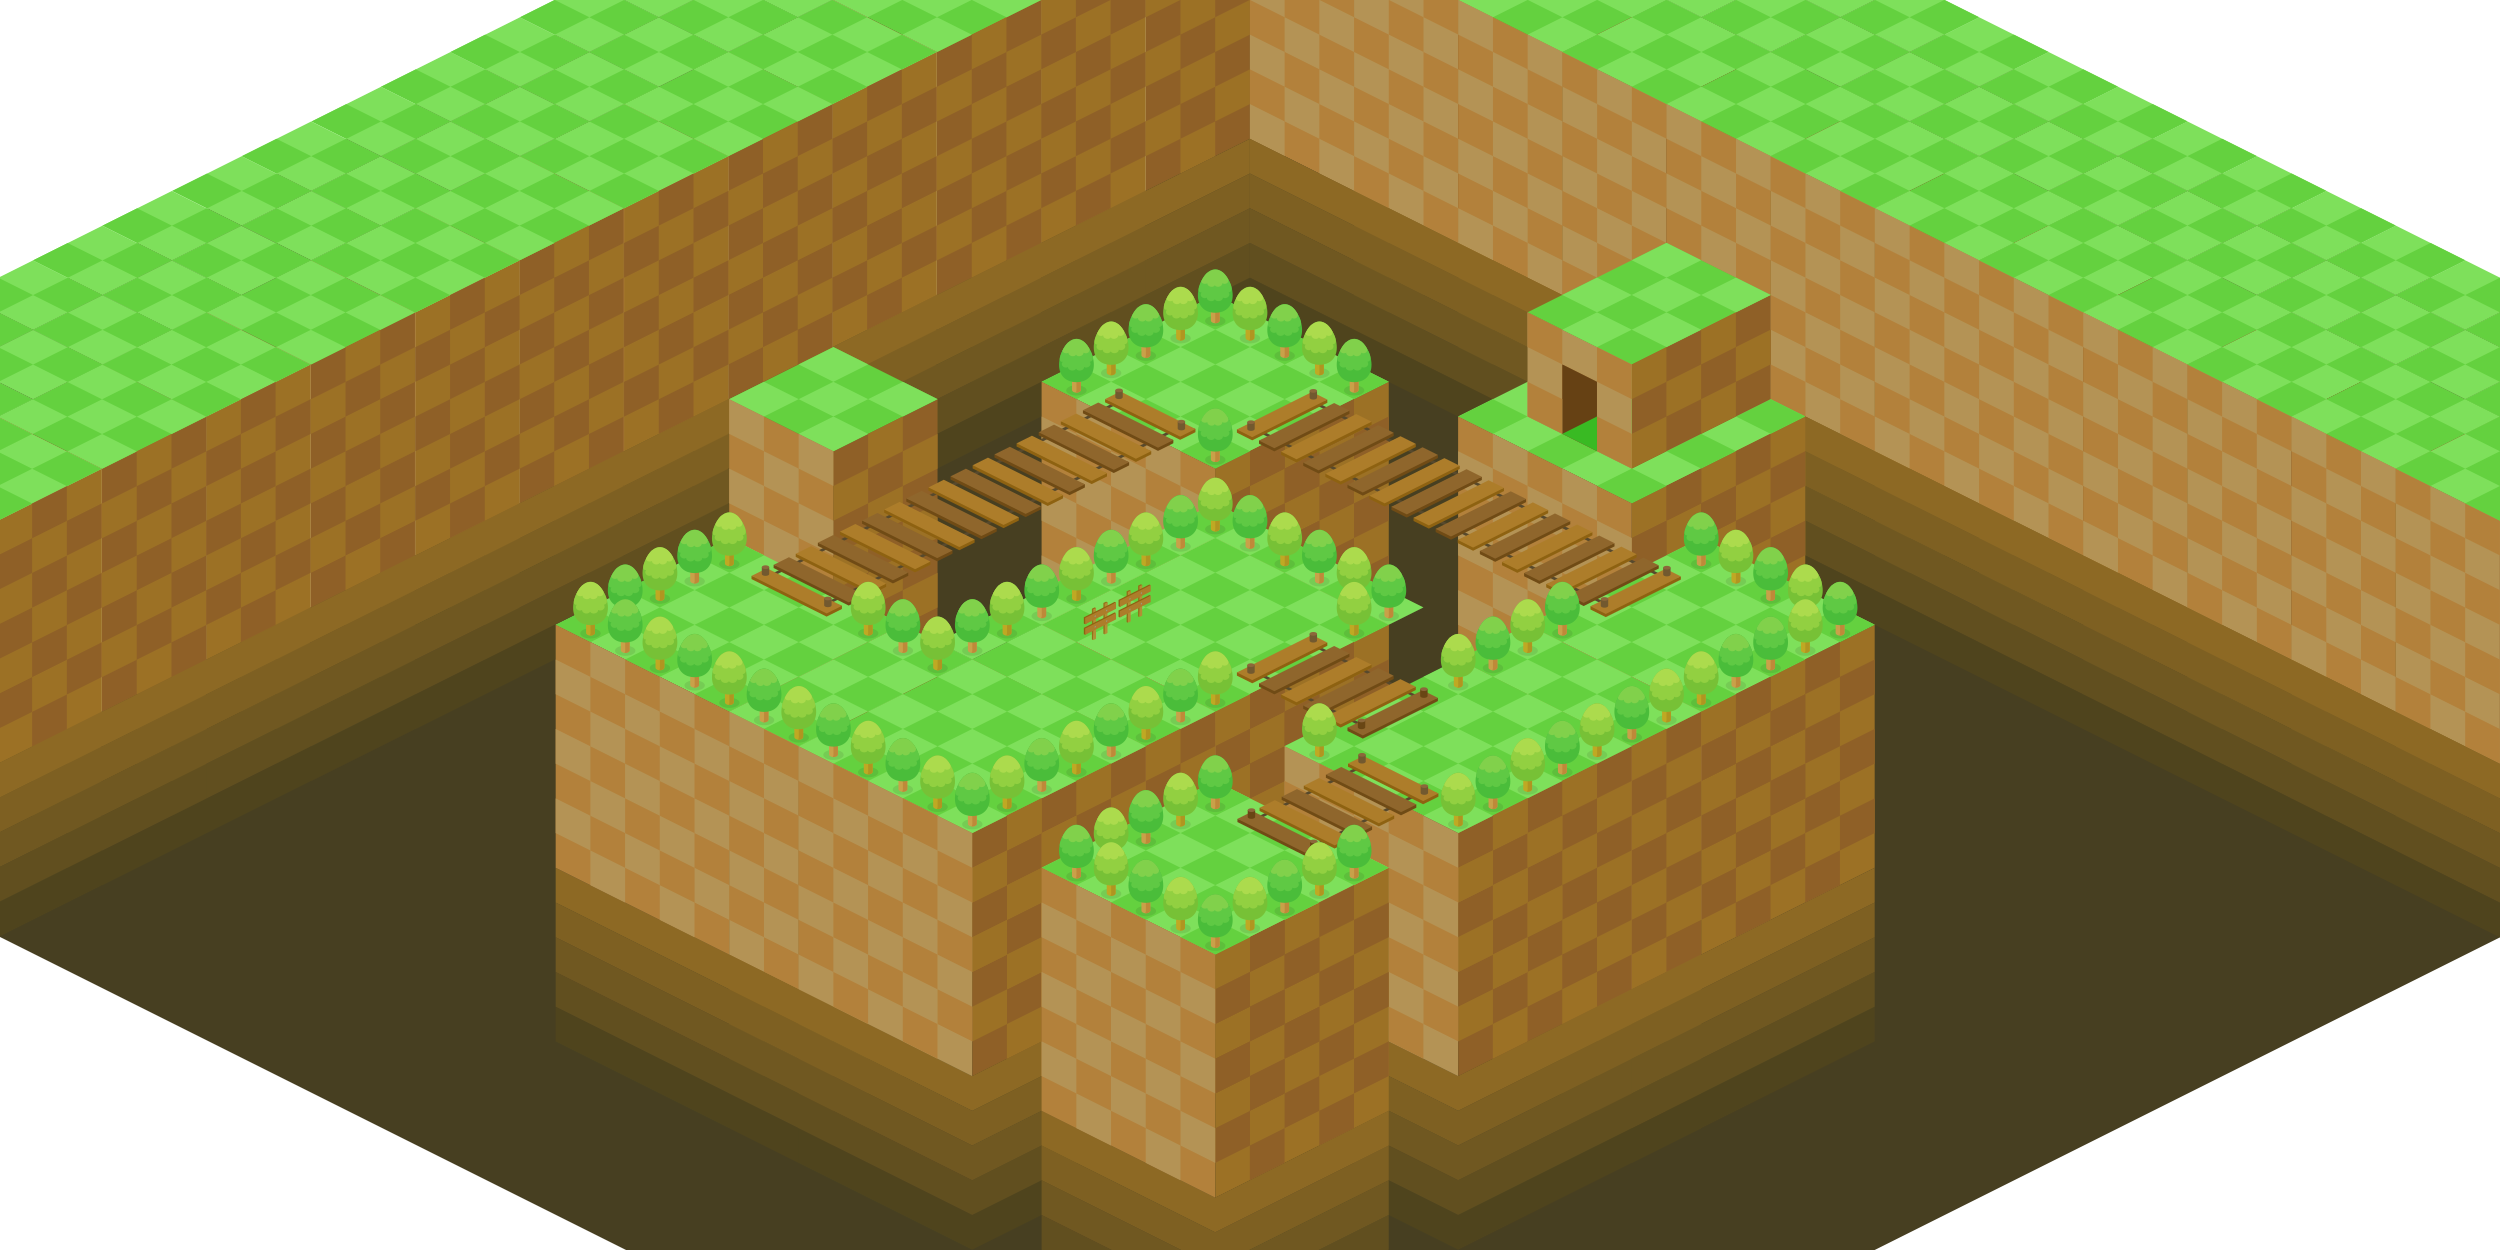 <?xml version="1.0" encoding="utf-8"?>
<!-- Generator: Adobe Illustrator 25.0.0, SVG Export Plug-In . SVG Version: 6.00 Build 0)  -->
<svg version="1.1" xmlns="http://www.w3.org/2000/svg" xmlns:xlink="http://www.w3.org/1999/xlink" x="0px" y="0px" width="3600px"
	 height="1800px" viewBox="0 0 3600 1800" style="enable-background:new 0 0 3600 1800;" xml:space="preserve">
<style type="text/css">
	.st0{fill:#B49355;}
	.st1{fill:#B3813B;}
	.st2{fill:#64D13F;}
	.st3{fill:#8F6027;}
	.st4{fill:#7EE05B;}
	.st5{fill:#9C7125;}
	.st6{fill:#4F441D;}
	.st7{fill:#614F1F;}
	.st8{fill:#705821;}
	.st9{fill:#7E6022;}
	.st10{fill:#8D6924;}
	.st11{fill:none;stroke:#57492D;stroke-width:4;stroke-linecap:round;stroke-linejoin:round;stroke-miterlimit:10;}
	.st12{fill:#8E6211;}
	.st13{fill:#AD7D2A;}
	.st14{fill:#704B15;}
	.st15{fill:#8F662C;}
	.st16{fill:#72592F;}
	.st17{fill:#8C673A;}
	.st18{fill:#694614;}
	.st19{fill:none;}
	.st20{opacity:0.1;fill:#231815;}
	.st21{fill:#C9A149;}
	.st22{fill:#BF8939;}
	.st23{fill:#4ABD3A;}
	.st24{fill:#5FC944;}
	.st25{fill:#81D14B;}
	.st26{fill:#BFA923;}
	.st27{fill:#B09520;}
	.st28{fill:#77C136;}
	.st29{fill:#92D041;}
	.st30{fill:#ACDB4D;}
	.st31{fill:#937017;}
	.st32{fill:#B28F34;}
	.st33{fill:#99998C;}
	.st34{clip-path:url(#SVGID_2_);}
	.st35{fill:#473F21;}
	.st36{clip-path:url(#SVGID_6_);}
	.st37{fill:#664114;}
	.st38{fill:#39BA23;}
</style>
<symbol  id="_x32_block_4" viewBox="-25.002 -562.5 200.002 700">
	<g id="新規シンボル_1_6_">
		<g id="新規シンボル_6_95_">
		</g>
		<g id="新規シンボル_20_16_">
			<g id="新規シンボル_6_93_">
			</g>
		</g>
		<g id="新規シンボル_6_91_">
		</g>
		<g id="新規シンボル_6_89_">
		</g>
	</g>
	<g id="新規シンボル_6_87_">
	</g>
	<g id="新規シンボル_20_15_">
		<g id="新規シンボル_6_86_">
		</g>
	</g>
	<g id="新規シンボル_6_85_">
	</g>
	<g id="新規シンボル_6_84_">
	</g>
	<g>
		<polygon class="st0" points="74.999,37.5 74.998,-312.5 -25,-262.5 -25.001,87.5 		"/>
		<polygon class="st1" points="74.999,37.5 74.999,-12.5 24.999,12.5 24.999,62.5 		"/>
		<polygon class="st1" points="24.999,12.5 24.999,-37.5 -25.001,-12.5 -25.001,37.5 		"/>
		<g>
			<g id="新規シンボル_6_83_">
				<polygon class="st1" points="74.999,-62.5 74.999,-112.5 24.999,-87.5 24.999,-37.5 				"/>
				<polygon class="st1" points="24.999,-87.5 24.999,-137.5 -25.001,-112.5 -25.001,-62.5 				"/>
			</g>
		</g>
		<polygon class="st2" points="175,87.5 74.999,37.5 -25.001,87.5 75.001,137.5 		"/>
		<polygon class="st3" points="75,37.5 74.998,-312.5 174.998,-262.5 175,87.5 		"/>
		<polygon class="st4" points="75,87.5 25,62.5 -25,87.5 25,112.5 		"/>
		<polygon class="st5" points="74.998,37.5 74.998,-12.5 124.998,12.5 124.998,62.5 		"/>
		<polygon class="st5" points="124.998,12.5 124.998,-37.5 174.998,-12.5 174.998,37.5 		"/>
		<polygon class="st5" points="74.998,-62.5 74.998,-112.5 124.998,-87.5 124.998,-37.5 		"/>
		<polygon class="st4" points="175,87.5 125,62.5 75,87.5 125,112.5 		"/>
		<polygon class="st5" points="124.998,-87.5 124.998,-137.5 174.998,-112.5 174.998,-62.5 		"/>
		<line class="st0" x1="-25.001" y1="37.5" x2="24.999" y2="12.5"/>
		<path class="st0" d="M-25.001-12.5"/>
		<polygon class="st1" points="74.999,-162.5 74.999,-212.5 24.999,-187.5 24.999,-137.5 		"/>
		<polygon class="st1" points="24.999,-187.5 24.999,-237.5 -25.001,-212.5 -25.001,-162.5 		"/>
		<g>
			<g id="新規シンボル_6_82_">
				<polygon class="st1" points="74.999,-262.5 74.999,-312.5 24.999,-287.5 24.999,-237.5 				"/>
			</g>
		</g>
		<polygon class="st5" points="74.998,-162.5 74.998,-212.5 124.998,-187.5 124.998,-137.5 		"/>
		<polygon class="st5" points="124.998,-187.5 124.998,-237.5 174.998,-212.5 174.998,-162.5 		"/>
		<polygon class="st5" points="74.998,-262.5 74.998,-312.5 124.998,-287.5 124.998,-237.5 		"/>
		<line class="st0" x1="-25.001" y1="-162.5" x2="24.999" y2="-187.5"/>
		<path class="st0" d="M-25.001-212.5"/>
	</g>
	<g>
		<g>
			<g>
				<polygon class="st6" points="74.998,-512.5 -25.002,-462.5 -25.002,-512.5 74.998,-562.5 174.999,-512.5 174.999,-462.5 				"/>
				<polygon class="st7" points="74.998,-462.5 -25.002,-412.5 -25.002,-462.5 74.998,-512.5 174.999,-462.5 174.999,-412.5 				"/>
			</g>
		</g>
		<polygon class="st8" points="74.998,-412.5 -25.002,-362.5 -25.002,-412.5 74.998,-462.5 174.999,-412.5 174.999,-362.5 		"/>
		<polygon class="st9" points="74.998,-362.5 -25.002,-312.5 -25.002,-362.5 74.998,-412.5 174.998,-362.5 174.998,-312.5 		"/>
		<polygon class="st10" points="74.998,-312.5 -25.002,-262.5 -25.002,-312.5 74.998,-362.5 174.998,-312.5 174.998,-262.5 		"/>
	</g>
</symbol>
<symbol  id="_x32_block_5" viewBox="-175.002 -562.5 350.002 775">
	<g id="新規シンボル_1_8_">
		<g id="新規シンボル_6_206_">
		</g>
		<g id="新規シンボル_20_20_">
			<g id="新規シンボル_6_205_">
			</g>
		</g>
		<g id="新規シンボル_6_204_">
		</g>
		<g id="新規シンボル_6_185_">
		</g>
	</g>
	<g id="新規シンボル_6_181_">
	</g>
	<g id="新規シンボル_20_19_">
		<g id="新規シンボル_6_180_">
		</g>
	</g>
	<g id="新規シンボル_6_174_">
	</g>
	<g id="新規シンボル_6_171_">
	</g>
	<g>
		<polygon class="st0" points="74.999,37.5 74.998,-312.5 -175,-187.5 -175.001,162.5 		"/>
		<polygon class="st1" points="74.999,37.5 74.999,-12.5 24.999,12.5 24.999,62.5 		"/>
		<polygon class="st1" points="24.999,12.5 24.999,-37.5 -25.001,-12.5 -25.001,37.5 		"/>
		<g>
			<g id="新規シンボル_6_170_">
				<polygon class="st1" points="74.999,-62.5 74.999,-112.5 24.999,-87.5 24.999,-37.5 				"/>
				<polygon class="st1" points="24.999,-87.5 24.999,-137.5 -25.001,-112.5 -25.001,-62.5 				"/>
			</g>
		</g>
		<polygon class="st1" points="-25.001,87.5 -25,37.5 -75,62.5 -75,112.5 		"/>
		<g>
			<g>
				<g id="新規シンボル_6_167_">
					<polygon class="st1" points="-25.001,-12.5 -25,-62.5 -75,-37.5 -75,12.5 					"/>
				</g>
			</g>
		</g>
		<polygon class="st2" points="175,87.5 74.999,37.5 -175.001,162.5 -75,212.5 		"/>
		<polygon class="st3" points="75,37.5 74.998,-312.5 174.998,-262.5 175,87.5 		"/>
		<polygon class="st4" points="75,87.5 25,62.5 -25,87.5 25,112.5 		"/>
		<polygon class="st4" points="-25,137.5 -75,112.5 -125,137.5 -75,162.5 		"/>
		<polygon class="st5" points="74.998,37.5 74.998,-12.5 124.998,12.5 124.998,62.5 		"/>
		<polygon class="st5" points="124.998,12.5 124.998,-37.5 174.998,-12.5 174.998,37.5 		"/>
		<polygon class="st5" points="74.998,-62.5 74.998,-112.5 124.998,-87.5 124.998,-37.5 		"/>
		<polygon class="st4" points="75.001,137.5 25.001,112.5 -24.999,137.5 25.001,162.5 		"/>
		<polygon class="st4" points="-25,187.5 -75,162.5 -125,187.5 -75,212.5 		"/>
		<polygon class="st4" points="175,87.5 125,62.5 75,87.5 125,112.5 		"/>
		<polygon class="st5" points="124.998,-87.5 124.998,-137.5 174.998,-112.5 174.998,-62.5 		"/>
		<line class="st0" x1="-25.001" y1="37.5" x2="24.999" y2="12.5"/>
		<path class="st0" d="M-75.001,12.5"/>
		<polygon class="st1" points="74.999,-162.5 74.999,-212.5 24.999,-187.5 24.999,-137.5 		"/>
		<polygon class="st1" points="24.999,-187.5 24.999,-237.5 -25.001,-212.5 -25.001,-162.5 		"/>
		<g>
			<g id="新規シンボル_6_166_">
				<polygon class="st1" points="74.999,-262.5 74.999,-312.5 24.999,-287.5 24.999,-237.5 				"/>
			</g>
		</g>
		<polygon class="st1" points="-25.001,-112.5 -25,-162.5 -75,-137.5 -75,-87.5 		"/>
		<g>
			<g>
				<g id="新規シンボル_6_165_">
					<polygon class="st1" points="-25.001,-212.5 -25,-262.5 -75,-237.5 -75,-187.5 					"/>
				</g>
			</g>
		</g>
		<polygon class="st1" points="-75.001,62.5 -75,12.5 -125,37.5 -125,87.5 		"/>
		<polygon class="st1" points="-75.001,-37.5 -75,-87.5 -125,-62.5 -125,-12.5 		"/>
		<polygon class="st1" points="-125,137.5 -125,87.5 -175,112.5 -175,162.5 		"/>
		<g>
			<g>
				<g id="新規シンボル_6_164_">
					<polygon class="st1" points="-125,37.5 -125,-12.5 -175,12.5 -175,62.5 					"/>
				</g>
			</g>
		</g>
		<polygon class="st1" points="-75.001,-137.5 -75,-187.5 -125,-162.5 -125,-112.5 		"/>
		<polygon class="st1" points="-125,-62.5 -125,-112.5 -175,-87.5 -175,-37.5 		"/>
		<g>
			<g>
				<g id="新規シンボル_6_163_">
					<polygon class="st1" points="-125,-162.5 -125,-212.5 -175,-187.5 -175,-137.5 					"/>
				</g>
			</g>
		</g>
		<polygon class="st5" points="74.998,-162.5 74.998,-212.5 124.998,-187.5 124.998,-137.5 		"/>
		<polygon class="st5" points="124.998,-187.5 124.998,-237.5 174.998,-212.5 174.998,-162.5 		"/>
		<polygon class="st5" points="74.998,-262.5 74.998,-312.5 124.998,-287.5 124.998,-237.5 		"/>
		<line class="st0" x1="-25.001" y1="-162.5" x2="24.999" y2="-187.5"/>
		<path class="st0" d="M-75.001-187.5"/>
	</g>
	<g>
		<g>
			<g>
				<polygon class="st6" points="74.998,-512.5 -175.002,-387.5 -175.002,-437.5 74.998,-562.5 174.999,-512.5 174.999,-462.5 				
					"/>
				<polygon class="st7" points="74.998,-462.5 -175.002,-337.5 -175.002,-387.5 74.998,-512.5 174.999,-462.5 174.999,-412.5 				
					"/>
			</g>
		</g>
		<polygon class="st8" points="74.998,-412.5 -175.002,-287.5 -175.002,-337.5 74.998,-462.5 174.999,-412.5 174.999,-362.5 		"/>
		<polygon class="st9" points="74.998,-362.5 -175.002,-237.5 -175.002,-287.5 74.998,-412.5 174.998,-362.5 174.998,-312.5 		"/>
		<polygon class="st10" points="74.998,-312.5 -175.002,-187.5 -175.002,-237.5 74.998,-362.5 174.998,-312.5 174.998,-262.5 		"/>
	</g>
</symbol>
<symbol  id="_x33_block_x5F_1" viewBox="-150.001 -600 300.001 750">
	<g id="新規シンボル_6_108_">
	</g>
	<g id="新規シンボル_20_4_">
		<g id="新規シンボル_6_107_">
		</g>
	</g>
	<polygon class="st5" points="-0.001,0 -0.001,-350 149.999,-275 150,75 	"/>
	<polygon class="st0" points="-0.001,0 -0.001,-350 -150,-275 -150,75 	"/>
	<g id="新規シンボル_6_106_">
	</g>
	<g id="新規シンボル_6_105_">
	</g>
	<polygon class="st4" points="150,75 0,0 -150,75 0.001,150 	"/>
	<g>
		<polygon class="st1" points="-0.001,0 -0.001,-50 -50.001,-25 -50.001,25 		"/>
		<polygon class="st1" points="-50.001,-25 -50.001,-75 -100.001,-50 -100.001,0 		"/>
		<polygon class="st3" points="-0.001,-50 -0.001,-100 49.999,-75 49.999,-25 		"/>
		<polygon class="st3" points="49.999,25 49.999,-25 99.999,0 99.999,50 		"/>
		<polygon class="st3" points="99.999,0 99.999,-50 149.999,-25 149.999,25 		"/>
		<g>
			<g>
				<g id="新規シンボル_6_104_">
					<polygon class="st1" points="-0.001,-100 -0.001,-150 -50.001,-125 -50.001,-75 					"/>
					<polygon class="st1" points="-50.001,-125 -50.001,-175 -100.001,-150 -100.001,-100 					"/>
				</g>
			</g>
			<g id="新規シンボル_6_103_">
				<polygon class="st3" points="-0.001,-150 -0.001,-200 49.999,-175 49.999,-125 				"/>
				<polygon class="st3" points="49.999,-75 49.999,-125 99.999,-100 99.999,-50 				"/>
			</g>
		</g>
		<polygon class="st1" points="-100,50 -100,0 -150,25 -150,75 		"/>
		<g>
			<g>
				<g id="新規シンボル_6_73_">
					<polygon class="st1" points="-100,-50 -100,-100 -150,-75 -150,-25 					"/>
				</g>
			</g>
		</g>
		<g>
			<g id="新規シンボル_6_72_">
				<polygon class="st3" points="99.999,-100 99.999,-150 149.999,-125 149.999,-75 				"/>
			</g>
		</g>
	</g>
	<g>
		<polygon class="st1" points="-0.001,-200 -0.001,-250 -50.001,-225 -50.001,-175 		"/>
		<polygon class="st1" points="-50.001,-225 -50.001,-275 -100.001,-250 -100.001,-200 		"/>
		<polygon class="st3" points="-0.001,-250 -0.001,-300 49.999,-275 49.999,-225 		"/>
		<polygon class="st3" points="49.999,-175 49.999,-225 99.999,-200 99.999,-150 		"/>
		<polygon class="st3" points="99.999,-200 99.999,-250 149.999,-225 149.999,-175 		"/>
		<g>
			<g>
				<g id="新規シンボル_6_53_">
					<polygon class="st1" points="-0.001,-300 -0.001,-350 -50.001,-325 -50.001,-275 					"/>
				</g>
			</g>
			<g id="新規シンボル_6_52_">
				<polygon class="st3" points="49.999,-275 49.999,-325 99.999,-300 99.999,-250 				"/>
			</g>
		</g>
		<polygon class="st1" points="-100,-150 -100,-200 -150,-175 -150,-125 		"/>
		<g>
			<g>
				<g id="新規シンボル_6_48_">
					<polygon class="st1" points="-100,-250 -100,-300 -150,-275 -150,-225 					"/>
				</g>
			</g>
		</g>
	</g>
	<polygon class="st2" points="50,75 0,50 -50,75 0,100 	"/>
	<polygon class="st2" points="50,25 0,0 -50,25 0,50 	"/>
	<polygon class="st2" points="-49.999,75 -99.999,50 -149.999,75 -99.999,100 	"/>
	<polygon class="st2" points="50.001,125 0.001,100 -49.999,125 0.001,150 	"/>
	<polygon class="st2" points="150,75 100,50 50,75 100,100 	"/>
	<g>
		<g>
			<g>
				<polygon class="st6" points="-0.001,-550 -150.001,-475 -150.001,-525 -0.001,-600 149.999,-525 149.999,-475 				"/>
				<polygon class="st7" points="-0.001,-500 -150.001,-425 -150.001,-475 -0.001,-550 149.999,-475 149.999,-425 				"/>
			</g>
		</g>
		<polygon class="st8" points="-0.001,-450 -150.001,-375 -150.001,-425 -0.001,-500 149.999,-425 149.999,-375 		"/>
		<polygon class="st9" points="-0.001,-400 -150.001,-325 -150.001,-375 -0.001,-450 149.999,-375 149.999,-325 		"/>
		<polygon class="st10" points="-0.001,-350 -150.001,-275 -150.001,-325 -0.001,-400 149.999,-325 149.999,-275 		"/>
	</g>
</symbol>
<symbol  id="_x33_block_x5F_2_1_" viewBox="-150.001 -600 300.002 750">
	<g id="新規シンボル_1_5_">
		<g id="新規シンボル_6_64_">
		</g>
		<g id="新規シンボル_20_8_">
			<g id="新規シンボル_6_51_">
			</g>
		</g>
		<g id="新規シンボル_6_47_">
		</g>
		<g id="新規シンボル_6_45_">
		</g>
		<g>
			<polygon class="st3" points="-0.001,0 -0.001,-350 149.999,-275 150,75 			"/>
			<polygon class="st1" points="-0.001,0 -0.001,-350 -150,-275 -150,75 			"/>
			<g>
				<polygon class="st2" points="150,75 0,0 -150,75 0.001,150 				"/>
				<polygon class="st4" points="50,75 0,50 -50,75 0,100 				"/>
				<polygon class="st4" points="50,25 0,0 -50,25 0,50 				"/>
				<polygon class="st5" points="-0.001,-50 -0.001,-100 49.999,-75 49.999,-25 				"/>
				<polygon class="st5" points="49.999,25 49.999,-25 99.999,0 99.999,50 				"/>
				<polygon class="st5" points="99.999,0 99.999,-50 149.999,-25 149.999,25 				"/>
				<polygon class="st5" points="-0.001,-150 -0.001,-200 49.999,-175 49.999,-125 				"/>
				<polygon class="st5" points="49.999,-75 49.999,-125 99.999,-100 99.999,-50 				"/>
				<polygon class="st4" points="-49.999,75 -99.999,50 -149.999,75 -99.999,100 				"/>
				<polygon class="st4" points="50.001,125 0.001,100 -49.999,125 0.001,150 				"/>
				<polygon class="st4" points="150,75 100,50 50,75 100,100 				"/>
				<polygon class="st5" points="99.999,-100 99.999,-150 149.999,-125 149.999,-75 				"/>
				<polygon class="st0" points="-0.001,0 -0.001,-50 -50.001,-25 -50.001,25 				"/>
				<polygon class="st0" points="-50.001,-25 -50.001,-75 -100.001,-50 -100.001,0 				"/>
				<polygon class="st0" points="-0.001,-100 -0.001,-150 -50.001,-125 -50.001,-75 				"/>
				<polygon class="st0" points="-50.001,-125 -50.001,-175 -100.001,-150 -100.001,-100 				"/>
				<polygon class="st0" points="-100,50 -100,0 -150,25 -150,75 				"/>
				<polygon class="st0" points="-100,-50 -100,-100 -150,-75 -150,-25 				"/>
				<polygon class="st5" points="-0.001,-250 -0.001,-300 49.999,-275 49.999,-225 				"/>
				<polygon class="st5" points="49.999,-175 49.999,-225 99.999,-200 99.999,-150 				"/>
				<polygon class="st5" points="99.999,-200 99.999,-250 149.999,-225 149.999,-175 				"/>
				<polygon class="st5" points="49.999,-275 49.999,-325 99.999,-300 99.999,-250 				"/>
				<polygon class="st0" points="-0.001,-200 -0.001,-250 -50.001,-225 -50.001,-175 				"/>
				<polygon class="st0" points="-50.001,-225 -50.001,-275 -100.001,-250 -100.001,-200 				"/>
				<polygon class="st0" points="-0.001,-300 -0.001,-350 -50.001,-325 -50.001,-275 				"/>
				<polygon class="st0" points="-100,-150 -100,-200 -150,-175 -150,-125 				"/>
				<polygon class="st0" points="-100,-250 -100,-300 -150,-275 -150,-225 				"/>
			</g>
		</g>
		<g>
			<g>
				<g>
					<polygon class="st6" points="-0.001,-550 -150.001,-475 -150.001,-525 -0.001,-600 149.999,-525 149.999,-475 					"/>
					<polygon class="st7" points="-0.001,-500 -150.001,-425 -150.001,-475 -0.001,-550 149.999,-475 149.999,-425 					"/>
				</g>
			</g>
			<polygon class="st8" points="-0.001,-450 -150.001,-375 -150.001,-425 -0.001,-500 149.999,-425 149.999,-375 			"/>
			<polygon class="st9" points="-0.001,-400 -150.001,-325 -150.001,-375 -0.001,-450 149.999,-375 149.999,-325 			"/>
			<polygon class="st10" points="-0.001,-350 -150.001,-275 -150.001,-325 -0.001,-400 149.999,-325 149.999,-275 			"/>
		</g>
	</g>
	<g id="新規シンボル_6_44_">
	</g>
	<g id="新規シンボル_20_7_">
		<g id="新規シンボル_6_43_">
		</g>
	</g>
	<g id="新規シンボル_6_42_">
	</g>
	<g id="新規シンボル_6_36_">
	</g>
</symbol>
<symbol  id="_x33_block_x5F_2_2" viewBox="-100.002 -600 350.002 775">
	<g id="新規シンボル_1_2_">
		<g id="新規シンボル_6_67_">
		</g>
		<g id="新規シンボル_20_10_">
			<g id="新規シンボル_6_66_">
			</g>
		</g>
		<g id="新規シンボル_6_65_">
		</g>
		<g id="新規シンボル_6_63_">
		</g>
		<g>
			<polygon class="st5" points="-0.001,0 -0.001,-350 249.999,-225 250.001,125 			"/>
			<polygon class="st0" points="-0.001,0 -0.001,-350 -100,-300 -100,50 			"/>
			<g>
				<polygon class="st4" points="250.001,125 0,0 -100,50 150.002,175 				"/>
				<polygon class="st2" points="50,75 0,50 -50,75 0,100 				"/>
				<polygon class="st2" points="50,25 0,0 -50,25 0,50 				"/>
				<polygon class="st3" points="-0.001,-50 -0.001,-100 49.999,-75 49.999,-25 				"/>
				<polygon class="st3" points="49.999,25 49.999,-25 99.999,0 99.999,50 				"/>
				<polygon class="st3" points="99.999,0 99.999,-50 149.999,-25 149.999,25 				"/>
				<polygon class="st3" points="-0.001,-150 -0.001,-200 49.999,-175 49.999,-125 				"/>
				<polygon class="st3" points="49.999,-75 49.999,-125 99.999,-100 99.999,-50 				"/>
				<polygon class="st2" points="150,75 100,50 50,75 100,100 				"/>
				<polygon class="st2" points="150.001,125 100.001,100 50.001,125 100.001,150 				"/>
				<polygon class="st2" points="250.001,125 200.001,100 150.001,125 200.001,150 				"/>
				<polygon class="st3" points="99.999,-100 99.999,-150 149.999,-125 149.999,-75 				"/>
				<polygon class="st1" points="-0.001,0 -0.001,-50 -50.001,-25 -50.001,25 				"/>
				<polygon class="st1" points="-50.001,-25 -50.001,-75 -100.001,-50 -100.001,0 				"/>
				<polygon class="st1" points="-0.001,-100 -0.001,-150 -50.001,-125 -50.001,-75 				"/>
				<polygon class="st1" points="-50.001,-125 -50.001,-175 -100.001,-150 -100.001,-100 				"/>
				<polygon class="st3" points="-0.001,-250 -0.001,-300 49.999,-275 49.999,-225 				"/>
				<polygon class="st3" points="49.999,-175 49.999,-225 99.999,-200 99.999,-150 				"/>
				<polygon class="st3" points="99.999,-200 99.999,-250 149.999,-225 149.999,-175 				"/>
				<polygon class="st3" points="49.999,-275 49.999,-325 99.999,-300 99.999,-250 				"/>
				<polygon class="st3" points="149.999,75 149.998,25 199.998,50 199.998,100 				"/>
				<polygon class="st3" points="199.999,50 199.998,0 249.998,25 249.998,75 				"/>
				<polygon class="st3" points="149.999,-25 149.998,-75 199.998,-50 199.998,0 				"/>
				<polygon class="st3" points="199.999,-50 199.998,-100 249.998,-75 249.998,-25 				"/>
				<polygon class="st3" points="149.999,-125 149.998,-175 199.998,-150 199.998,-100 				"/>
				<polygon class="st3" points="199.999,-150 199.998,-200 249.998,-175 249.998,-125 				"/>
				<polygon class="st3" points="149.999,-225 149.998,-275 199.998,-250 199.998,-200 				"/>
				<polygon class="st1" points="-0.001,-200 -0.001,-250 -50.001,-225 -50.001,-175 				"/>
				<polygon class="st1" points="-50.001,-225 -50.001,-275 -100.001,-250 -100.001,-200 				"/>
				<polygon class="st1" points="-0.001,-300 -0.001,-350 -50.001,-325 -50.001,-275 				"/>
			</g>
		</g>
		<g>
			<g>
				<g>
					<polygon class="st6" points="-0.001,-550 -100.001,-500 -100.001,-550 -0.001,-600 249.999,-475 249.999,-425 					"/>
					<polygon class="st7" points="-0.001,-500 -100.001,-450 -100.001,-500 -0.001,-550 249.999,-425 249.999,-375 					"/>
				</g>
			</g>
			<polygon class="st8" points="-0.001,-450 -100.001,-400 -100.001,-450 -0.001,-500 249.999,-375 249.999,-325 			"/>
			<polygon class="st9" points="-0.001,-400 -100.002,-350 -100.002,-400 -0.001,-450 249.999,-325 249.999,-275 			"/>
			<polygon class="st10" points="-0.001,-350 -100.002,-300 -100.002,-350 -0.001,-400 249.999,-275 249.999,-225 			"/>
		</g>
	</g>
	<g id="新規シンボル_6_49_">
	</g>
	<g id="新規シンボル_20_9_">
		<g id="新規シンボル_6_46_">
		</g>
	</g>
	<g id="新規シンボル_6_31_">
	</g>
	<g id="新規シンボル_6_29_">
	</g>
</symbol>
<symbol  id="bridge" viewBox="-144.728 -76.769 289.456 153.537">
	<line class="st11" x1="-42.019" y1="61.524" x2="122.225" y2="-20.598"/>
	<line class="st11" x1="-116.788" y1="18.423" x2="47.456" y2="-63.699"/>
	<g>
		<g>
			<g>
				<g>
					<g>
						<polygon class="st12" points="4.747,-60.838 -17.319,-49.849 -17.354,-45.255 112.85,-2.175 112.885,-6.769 						"/>
						<polygon class="st13" points="4.712,-56.244 -17.354,-45.255 90.784,8.814 112.85,-2.175 						"/>
					</g>
				</g>
			</g>
			<g>
				<g>
					<g>
						<polygon class="st12" points="-58.941,-28.977 -81.006,-17.988 -81.041,-13.394 49.163,29.686 49.197,25.092 						"/>
						<polygon class="st13" points="-58.975,-24.383 -81.041,-13.394 27.097,40.675 49.163,29.686 						"/>
					</g>
				</g>
			</g>
			<g>
				<g>
					<g>
						<g>
							<polygon class="st14" points="36.59,-76.769 14.524,-65.78 14.49,-61.185 144.694,-18.106 144.728,-22.7 							"/>
							<polygon class="st15" points="36.556,-72.174 14.49,-61.185 122.628,-7.117 144.694,-18.106 							"/>
						</g>
					</g>
				</g>
				<g>
					<g>
						<g>
							<polygon class="st14" points="-27.097,-44.907 -49.163,-33.918 -49.197,-29.324 81.006,13.756 81.041,9.162 							"/>
							<polygon class="st15" points="-27.132,-40.313 -49.197,-29.324 58.941,24.745 81.006,13.756 							"/>
						</g>
					</g>
				</g>
				<g>
					<g>
						<g>
							<polygon class="st14" points="-90.784,-13.046 -112.85,-2.057 -112.885,2.537 17.319,45.617 17.354,41.023 							"/>
							<polygon class="st15" points="-90.819,-8.452 -112.885,2.537 -4.747,56.606 17.319,45.617 							"/>
						</g>
					</g>
				</g>
			</g>
			<g>
				<g>
					<g>
						<polygon class="st12" points="-122.628,2.884 -144.694,13.873 -144.728,18.468 -14.524,61.547 -14.49,56.953 						"/>
						<polygon class="st13" points="-122.662,7.479 -144.728,18.468 -36.59,72.536 -14.524,61.547 						"/>
					</g>
				</g>
			</g>
		</g>
	</g>
	<g>
		<path class="st16" d="M-129.807,29.107v-9.979c0-1.477,2.396-2.673,5.349-2.673c2.953,0,5.349,1.197,5.349,2.673v9.979H-129.807z"
			/>
		<ellipse class="st17" cx="-124.462" cy="29.026" rx="5.347" ry="2.673"/>
	</g>
	<g>
		<path class="st16" d="M-40.011,74.176v-9.979c0-1.477,2.396-2.673,5.349-2.673c2.953,0,5.349,1.197,5.349,2.673v9.979H-40.011z"/>
		<ellipse class="st17" cx="-34.666" cy="74.095" rx="5.347" ry="2.673"/>
	</g>
	<g>
		<path class="st18" d="M29.411-50.546v-9.979c0-1.477,2.396-2.673,5.349-2.673c2.953,0,5.349,1.197,5.349,2.673v9.979H29.411z"/>
		<ellipse class="st17" cx="34.756" cy="-50.627" rx="5.347" ry="2.673"/>
	</g>
	<g>
		<path class="st18" d="M119.207-5.477v-9.979c0-1.477,2.396-2.673,5.349-2.673c2.953,0,5.349,1.197,5.349,2.673v9.979H119.207z"/>
		<ellipse class="st17" cx="124.552" cy="-5.558" rx="5.347" ry="2.673"/>
	</g>
</symbol>
<symbol  id="bridge_x5F_L" viewBox="-319.663 -164.236 639.325 328.472">
	<g id="bridge_3_">
	</g>
	<g id="bridge_2_">
		<g>
			<line class="st11" x1="-216.953" y1="148.991" x2="297.16" y2="-108.065"/>
			<line class="st11" x1="-291.723" y1="105.89" x2="222.39" y2="-151.166"/>
			<g>
				<g>
					<g>
						<g>
							<g>
								<polygon class="st12" points="-170.188,26.629 -192.254,37.618 -192.288,42.212 -62.084,85.292 -62.05,80.698 								"/>
								<polygon class="st13" points="-170.223,31.223 -192.288,42.212 -84.15,96.281 -62.084,85.292 								"/>
							</g>
						</g>
					</g>
					<g>
						<g>
							<g>
								<polygon class="st12" points="-233.875,58.49 -255.941,69.479 -255.975,74.074 -125.772,117.154 -125.737,112.559 								
									"/>
								<polygon class="st13" points="-233.91,63.085 -255.975,74.074 -147.837,128.142 -125.772,117.154 								"/>
							</g>
						</g>
					</g>
					<g>
						<g>
							<g>
								<g>
									<polygon class="st14" points="-138.344,10.699 -160.41,21.688 -160.445,26.282 -30.241,69.362 -30.206,64.768 									"/>
									<polygon class="st15" points="-138.379,15.293 -160.445,26.282 -52.307,80.351 -30.241,69.362 									"/>
								</g>
							</g>
						</g>
						<g>
							<g>
								<g>
									<polygon class="st14" points="-202.032,42.56 -224.097,53.549 -224.132,58.143 -93.928,101.223 -93.894,96.629 									
										"/>
									<polygon class="st15" points="-202.066,47.154 -224.132,58.143 -115.994,112.212 -93.928,101.223 									"/>
								</g>
							</g>
						</g>
						<g>
							<g>
								<g>
									<polygon class="st14" points="-265.719,74.421 -287.784,85.41 -287.819,90.004 -157.615,133.084 -157.581,128.49 									
										"/>
									<polygon class="st15" points="-265.753,79.015 -287.819,90.004 -179.681,144.073 -157.615,133.084 									"/>
								</g>
							</g>
						</g>
					</g>
					<g>
						<g>
							<g>
								<polygon class="st12" points="-297.562,90.352 -319.628,101.341 -319.663,105.935 -189.459,149.015 -189.424,144.421 
																	"/>
								<polygon class="st13" points="-297.597,94.946 -319.663,105.935 -211.525,160.004 -189.459,149.015 								"/>
							</g>
						</g>
					</g>
				</g>
			</g>
			<g>
				<path class="st16" d="M-304.741,116.574v-9.979c0-1.477,2.396-2.673,5.349-2.673s5.349,1.197,5.349,2.673v9.979H-304.741z"/>
				<ellipse class="st17" cx="-299.396" cy="116.493" rx="5.347" ry="2.673"/>
			</g>
			<g>
				<path class="st16" d="M-214.946,161.644v-9.979c0-1.477,2.396-2.673,5.349-2.673s5.349,1.197,5.349,2.673v9.979H-214.946z"/>
				<ellipse class="st17" cx="-209.601" cy="161.562" rx="5.347" ry="2.673"/>
			</g>
			<g>
				<g>
					<g>
						<g>
							<g>
								<polygon class="st12" points="20.463,-68.652 -1.603,-57.663 -1.637,-53.069 128.566,-9.989 128.601,-14.583 								"/>
								<polygon class="st13" points="20.428,-64.058 -1.637,-53.069 106.501,1 128.566,-9.989 								"/>
							</g>
						</g>
					</g>
					<g>
						<g>
							<g>
								<polygon class="st12" points="-43.224,-36.791 -65.29,-25.802 -65.325,-21.208 64.879,21.872 64.914,17.278 								"/>
								<polygon class="st13" points="-43.259,-32.197 -65.325,-21.208 42.813,32.861 64.879,21.872 								"/>
							</g>
						</g>
					</g>
					<g>
						<g>
							<g>
								<g>
									<polygon class="st14" points="-11.381,-52.722 -33.446,-41.733 -33.481,-37.138 96.723,5.941 96.757,1.347 									"/>
									<polygon class="st15" points="-11.415,-48.127 -33.481,-37.138 74.657,16.93 96.723,5.941 									"/>
								</g>
							</g>
						</g>
						<g>
							<g>
								<g>
									<polygon class="st14" points="-75.068,-20.86 -97.134,-9.871 -97.168,-5.277 33.036,37.803 33.07,33.209 									"/>
									<polygon class="st15" points="-75.102,-16.266 -97.168,-5.277 10.97,48.792 33.036,37.803 									"/>
								</g>
							</g>
						</g>
					</g>
					<g>
						<g>
							<g>
								<polygon class="st12" points="-106.912,-4.93 -128.977,6.059 -129.012,10.653 1.192,53.733 1.226,49.139 								"/>
								<polygon class="st13" points="-106.946,-0.336 -129.012,10.653 -20.874,64.722 1.192,53.733 								"/>
							</g>
						</g>
					</g>
				</g>
			</g>
			<g>
				<g>
					<g>
						<g>
							<g>
								<polygon class="st14" points="179.681,-148.305 157.615,-137.316 157.581,-132.722 287.784,-89.642 287.819,-94.236 
																	"/>
								<polygon class="st15" points="179.646,-143.711 157.581,-132.722 265.719,-78.653 287.784,-89.642 								"/>
							</g>
						</g>
					</g>
					<g>
						<g>
							<g>
								<polygon class="st14" points="115.994,-116.444 93.928,-105.455 93.894,-100.861 224.097,-57.781 224.132,-62.375 								
									"/>
								<polygon class="st15" points="115.959,-111.85 93.894,-100.861 202.032,-46.792 224.097,-57.781 								"/>
							</g>
						</g>
					</g>
					<g>
						<g>
							<g>
								<g>
									<polygon class="st12" points="211.525,-164.236 189.459,-153.247 189.424,-148.653 319.628,-105.573 319.663,-110.167 
																			"/>
									<polygon class="st13" points="211.49,-159.642 189.424,-148.653 297.562,-94.584 319.628,-105.573 									"/>
								</g>
							</g>
						</g>
						<g>
							<g>
								<g>
									<polygon class="st12" points="147.837,-132.375 125.772,-121.386 125.737,-116.791 255.941,-73.712 255.975,-78.306 
																			"/>
									<polygon class="st13" points="147.803,-127.78 125.737,-116.791 233.875,-62.723 255.941,-73.712 									"/>
								</g>
							</g>
						</g>
						<g>
							<g>
								<g>
									<polygon class="st12" points="84.15,-100.513 62.084,-89.524 62.05,-84.93 192.254,-41.85 192.288,-46.444 									"/>
									<polygon class="st13" points="84.116,-95.919 62.05,-84.93 170.188,-30.861 192.254,-41.85 									"/>
								</g>
							</g>
						</g>
					</g>
					<g>
						<g>
							<g>
								<polygon class="st14" points="52.307,-84.583 30.241,-73.594 30.206,-69 160.41,-25.92 160.445,-30.514 								"/>
								<polygon class="st15" points="52.272,-79.989 30.206,-69 138.344,-14.931 160.41,-25.92 								"/>
							</g>
						</g>
					</g>
				</g>
			</g>
			<g>
				<path class="st16" d="M204.346-138.013v-9.979c0-1.477,2.396-2.673,5.349-2.673c2.953,0,5.349,1.197,5.349,2.673v9.979H204.346z
					"/>
				<ellipse class="st17" cx="209.691" cy="-138.095" rx="5.347" ry="2.673"/>
			</g>
			<g>
				<path class="st16" d="M294.141-92.944v-9.979c0-1.477,2.396-2.673,5.349-2.673s5.349,1.197,5.349,2.673v9.979H294.141z"/>
				<ellipse class="st17" cx="299.486" cy="-93.025" rx="5.347" ry="2.673"/>
			</g>
		</g>
	</g>
</symbol>
<symbol  id="grid2_2" viewBox="-100 -50 200 100">
	<polygon class="st4" points="100,0 0,-50 -100,0 0,50 	"/>
	<polygon class="st2" points="100,0 50,-25 0,0 50,25 	"/>
	<polygon class="st2" points="0,0 -50,-25 -100,0 -50,25 	"/>
</symbol>
<symbol  id="tree_2" viewBox="-100 -100 200 200">
	<g>
		<rect x="-100" y="-100" class="st19" width="200" height="200"/>
		<polygon class="st19" points="99.137,-31.866 0.001,-81.433 -99.134,-31.866 0.001,17.702 		"/>
	</g>
	<g>
		<ellipse class="st20" cx="0" cy="-56.445" rx="29.158" ry="14.579"/>
		<g>
			<g>
				<g>
					<path class="st21" d="M0.005-4.891C-7.105-4.737-12.93-8.91-12.633-12.647c0.003-0.692-0.007-42.468,0.003-42.657
						c0.158-4.195,5.755-7.565,12.635-7.565c6.98,0,12.639,3.469,12.639,7.747v42.482C12.644-8.36,6.985-4.891,0.005-4.891z"/>
					<path class="st22" d="M0.005-4.891c-0.002,0-0.004,0-0.006,0v-51.97c0-2.195-0.926-4.217-2.473-5.858
						c0.802-0.098,1.63-0.15,2.479-0.15c6.98,0,12.639,3.469,12.639,7.747v42.482C12.644-8.36,6.985-4.891,0.005-4.891z"/>
				</g>
				<path class="st23" d="M49.712,16.639c0-32.996-22.257-49.684-49.712-49.684s-49.712,16.689-49.712,49.684
					S-26.989,91.025,0,91.025S49.712,49.634,49.712,16.639z"/>
				<path class="st24" d="M37.95,25.315c24.196,3.488-7.644,51.606-17.194,57.477c-6.273,3.652-36.508,1.498-42.304-1.022
					c-7.216-0.22-41.927-58.352-17.753-56.651c-7.993-8.573,4.317-20.81,15.142-14.849C-24.525,0.075-6.667-3.742-1.176,5.349
					c5.55-9.065,23.391-5.182,22.949,5.015C32.665,4.46,46.033,16.774,37.95,25.315z"/>
			</g>
			<path class="st25" d="M36.079,64.39c-22.512,39.617-58.047,32.087-76.084-7.363c0.887-6.592,10.722-9.394,17.274-5.77
				c-0.342-9.529,16.348-14.145,21.479-5.649c5.188-8.472,21.861-3.793,21.448,5.736C30.375,45.826,41.403,54.432,36.079,64.39z"/>
		</g>
	</g>
</symbol>
<symbol  id="tree_3" viewBox="-100 -100 200 200">
	<g>
		<rect x="-100" y="-100" class="st19" width="200" height="200"/>
		<polygon class="st19" points="99.137,-31.866 0.001,-81.433 -99.134,-31.866 0.001,17.702 		"/>
	</g>
	<g>
		<ellipse class="st20" cx="0" cy="-56.445" rx="29.158" ry="14.579"/>
		<g>
			<g>
				<g>
					<path class="st26" d="M0.005-4.891C-7.105-4.737-12.93-8.91-12.633-12.647c0.003-0.692-0.007-42.468,0.003-42.657
						c0.158-4.195,5.755-7.565,12.635-7.565c6.98,0,12.639,3.469,12.639,7.747v42.482C12.644-8.36,6.985-4.891,0.005-4.891z"/>
					<path class="st27" d="M0.005-4.891c-0.002,0-0.004,0-0.006,0v-51.97c0-2.195-0.926-4.217-2.473-5.858
						c0.802-0.098,1.63-0.15,2.479-0.15c6.98,0,12.639,3.469,12.639,7.747v42.482C12.644-8.36,6.985-4.891,0.005-4.891z"/>
				</g>
				<path class="st28" d="M49.712,16.639c0-32.996-22.257-49.684-49.712-49.684s-49.712,16.689-49.712,49.684
					S-26.989,91.025,0,91.025S49.712,49.634,49.712,16.639z"/>
				<path class="st29" d="M37.95,25.315c24.196,3.488-7.644,51.606-17.194,57.477c-6.273,3.652-36.508,1.498-42.304-1.022
					c-7.216-0.22-41.927-58.352-17.753-56.651c-7.993-8.573,4.317-20.81,15.142-14.849C-24.525,0.075-6.667-3.742-1.176,5.349
					c5.55-9.065,23.391-5.182,22.949,5.015C32.665,4.46,46.033,16.774,37.95,25.315z"/>
			</g>
			<path class="st30" d="M36.079,64.39c-22.512,39.617-58.047,32.087-76.084-7.363c0.887-6.592,10.722-9.394,17.274-5.77
				c-0.342-9.529,16.348-14.145,21.479-5.649c5.188-8.472,21.861-3.793,21.448,5.736C30.375,45.826,41.403,54.432,36.079,64.39z"/>
		</g>
	</g>
</symbol>
<symbol  id="wood_x5F_bar" viewBox="-61.605 -89.338 91.97 109.928">
	<g id="新規シンボル_6_8_">
	</g>
	<g>
		<g>
			<g>
				<polygon class="st31" points="-25.568,16.671 -25.568,-71.067 -29.441,-72.992 -37.28,18.666 -33.407,20.591 				"/>
				<polygon class="st32" points="-29.441,14.747 -29.441,-72.992 -37.28,-69.072 -37.28,18.666 				"/>
			</g>
			<g>
				<polygon class="st31" points="7.276,0.325 7.276,-87.413 3.403,-89.338 -4.435,2.32 -0.562,4.245 				"/>
				<polygon class="st32" points="3.403,-1.599 3.403,-89.338 -4.435,-85.418 -4.435,2.32 				"/>
			</g>
		</g>
		<g>
			<polygon class="st12" points="30.364,-24.08 30.364,-42.096 26.491,-44.021 -61.605,18.044 -57.732,19.968 			"/>
			<polygon class="st13" points="26.491,-26.004 26.491,-44.021 -61.605,0.028 -61.605,18.044 			"/>
		</g>
		<g>
			<polygon class="st12" points="30.364,-54.235 30.364,-72.251 26.491,-74.175 -61.605,-12.111 -57.732,-10.186 			"/>
			<polygon class="st13" points="26.491,-56.159 26.491,-74.175 -61.605,-30.127 -61.605,-12.111 			"/>
		</g>
	</g>
	<g id="tile_x5F_rd_3_">
	</g>
	<g>
		<path class="st33" d="M-2.148-18.762c-1.004,0.643-1.818,0.169-1.818-1.058c0-1.227,0.814-2.743,1.818-3.386
			c1.004-0.643,1.818-0.169,1.818,1.058C-0.33-20.921-1.144-19.405-2.148-18.762z"/>
		<path class="st33" d="M-34.993-2.416c-1.004,0.643-1.818,0.169-1.818-1.058c0-1.227,0.814-2.743,1.818-3.386
			c1.004-0.643,1.818-0.169,1.818,1.058C-33.175-4.575-33.989-3.059-34.993-2.416z"/>
	</g>
	<g>
		<path class="st33" d="M-2.148-48.917c-1.004,0.643-1.818,0.169-1.818-1.058c0-1.227,0.814-2.743,1.818-3.386
			c1.004-0.643,1.818-0.169,1.818,1.058C-0.33-51.076-1.144-49.56-2.148-48.917z"/>
		<path class="st33" d="M-34.993-32.571c-1.004,0.643-1.818,0.169-1.818-1.058c0-1.227,0.814-2.743,1.818-3.386
			c1.004-0.643,1.818-0.169,1.818,1.058C-33.175-34.73-33.989-33.214-34.993-32.571z"/>
	</g>
</symbol>
<symbol  id="新規シンボル" viewBox="-249.936 -424.977 499.872 849.953">
	<g>
		<g>
			<g id="新規シンボル_6_155_">
			</g>
			<g id="新規シンボル_20_31_">
				<g id="新規シンボル_6_154_">
				</g>
			</g>
			<g id="新規シンボル_6_153_">
			</g>
			<g id="新規シンボル_6_152_">
			</g>
			<polygon class="st4" points="249.936,300.014 -0.01,175.023 -249.934,299.986 0.122,424.977 			"/>
			<polygon class="st2" points="50.121,349.977 0.121,324.977 -49.879,349.977 0.121,374.977 			"/>
			<polygon class="st2" points="50.121,299.977 0.121,274.977 -49.879,299.977 0.121,324.977 			"/>
			<polygon class="st2" points="-49.878,349.977 -99.878,324.977 -149.878,349.977 -99.878,374.977 			"/>
			<polygon class="st2" points="50.122,399.977 0.122,374.977 -49.878,399.977 0.122,424.977 			"/>
			<polygon class="st2" points="150.121,349.977 100.121,324.977 50.121,349.977 100.121,374.977 			"/>
		</g>
		<g>
			<g id="新規シンボル_1_13_">
				<g id="新規シンボル_6_151_">
				</g>
				<g id="新規シンボル_20_30_">
					<g id="新規シンボル_6_150_">
					</g>
				</g>
				<g id="新規シンボル_6_149_">
				</g>
				<g id="新規シンボル_6_148_">
				</g>
				<g>
					<polygon class="st5" points="-0.01,175.023 0.12,-175.023 249.934,-49.986 249.936,300.014 					"/>
					<g>
						<polygon class="st2" points="149.936,300.014 99.936,275.014 49.936,300.014 99.936,325.014 						"/>
						<polygon class="st2" points="149.936,250.014 99.936,225.014 49.936,250.014 99.936,275.014 						"/>
						<polygon class="st2" points="249.936,300.014 199.936,275.014 149.936,300.014 199.936,325.014 						"/>
					</g>
				</g>
			</g>
			<g id="新規シンボル_6_147_">
			</g>
			<g id="新規シンボル_20_29_">
				<g id="新規シンボル_6_146_">
				</g>
			</g>
			<g id="新規シンボル_6_145_">
			</g>
			<g id="新規シンボル_6_144_">
			</g>
		</g>
		<g>
			<g id="新規シンボル_1_12_">
				<g id="新規シンボル_6_143_">
				</g>
				<g id="新規シンボル_20_28_">
					<g id="新規シンボル_6_142_">
					</g>
				</g>
				<g id="新規シンボル_6_141_">
				</g>
				<g id="新規シンボル_6_140_">
				</g>
			</g>
			<g id="新規シンボル_6_139_">
			</g>
			<g id="新規シンボル_20_27_">
				<g id="新規シンボル_6_138_">
				</g>
			</g>
			<g id="新規シンボル_6_137_">
			</g>
			<g id="新規シンボル_6_136_">
			</g>
			<g>
				<polygon class="st2" points="-149.934,299.986 -199.934,274.986 -249.934,299.986 -199.934,324.986 				"/>
				<polygon class="st2" points="-49.934,299.986 -99.934,274.986 -149.934,299.986 -99.934,324.986 				"/>
				<line class="st1" x1="-249.935" y1="249.986" x2="-199.935" y2="224.986"/>
			</g>
			<polygon class="st6" points="-0.01,-374.976 -249.936,-250.014 -249.936,-300.014 -0.01,-424.977 249.934,-299.986 
				249.934,-249.986 			"/>
		</g>
		<g>
			<g id="新規シンボル_1_11_">
				<g id="新規シンボル_6_135_">
				</g>
				<g id="新規シンボル_20_26_">
					<g id="新規シンボル_6_134_">
					</g>
				</g>
				<g id="新規シンボル_6_133_">
				</g>
				<g id="新規シンボル_6_132_">
				</g>
			</g>
			<g id="新規シンボル_6_131_">
			</g>
			<g id="新規シンボル_20_25_">
				<g id="新規シンボル_6_130_">
				</g>
			</g>
			<g id="新規シンボル_6_129_">
			</g>
			<g id="新規シンボル_6_128_">
			</g>
			<g>
				<polygon class="st2" points="-50.011,249.986 -100.011,224.986 -150.011,249.986 -100.01,274.986 				"/>
				<polygon class="st2" points="49.989,249.986 -0.011,224.986 -50.011,249.986 -0.01,274.986 				"/>
			</g>
		</g>
		<g>
			<g id="新規シンボル_1_10_">
				<g id="新規シンボル_6_127_">
				</g>
				<g id="新規シンボル_20_24_">
					<g id="新規シンボル_6_126_">
					</g>
				</g>
				<g id="新規シンボル_6_125_">
				</g>
				<g id="新規シンボル_6_112_">
				</g>
			</g>
			<g id="新規シンボル_6_111_">
			</g>
			<g id="新規シンボル_20_23_">
				<g id="新規シンボル_6_110_">
				</g>
			</g>
			<g id="新規シンボル_6_109_">
			</g>
			<g id="新規シンボル_6_102_">
			</g>
			<g>
				<polygon class="st2" points="50.12,199.977 0.12,174.977 -49.88,199.977 0.12,224.977 				"/>
				<path class="st1" d="M-50.009,150.024"/>
				<path class="st1" d="M-50.01,150.023"/>
				<path class="st1" d="M-50.01,100.023"/>
				<path class="st1" d="M-50.01-99.977"/>
			</g>
			<g>
				<g>
					<g>
						<polygon class="st7" points="-0.01,-324.976 -249.933,-200.014 -249.933,-250.014 -0.01,-374.976 249.934,-249.986 
							249.934,-199.986 						"/>
					</g>
				</g>
				<polygon class="st8" points="-0.01,-274.976 -249.933,-150.014 -249.933,-200.014 -0.01,-324.976 249.934,-199.986 
					249.934,-149.986 				"/>
				<polygon class="st9" points="-0.01,-224.976 -249.933,-100.014 -249.933,-150.014 -0.01,-274.976 249.934,-149.986 
					249.934,-99.986 				"/>
				<polygon class="st10" points="-0.01,-174.976 -249.933,-50.014 -249.933,-100.014 -0.01,-224.976 249.934,-99.986 
					249.934,-49.986 				"/>
			</g>
		</g>
	</g>
	<g>
		<g id="新規シンボル_6_101_">
			<polygon class="st3" points="0.12,124.977 0.119,74.977 50.119,99.977 50.119,149.977 			"/>
			<polygon class="st3" points="50.12,199.977 50.119,149.977 100.119,174.977 100.119,224.977 			"/>
		</g>
		<g>
			<g id="新規シンボル_6_100_">
				<polygon class="st3" points="100.12,174.977 100.119,124.977 150.119,149.977 150.119,199.977 				"/>
			</g>
		</g>
		<polygon class="st3" points="0.12,24.977 0.119,-25.023 50.119,-0.023 50.119,49.977 		"/>
		<polygon class="st3" points="50.12,99.977 50.119,49.977 100.119,74.977 100.119,124.977 		"/>
		<polygon class="st3" points="100.12,74.977 100.119,24.977 150.119,49.977 150.119,99.977 		"/>
		<g id="新規シンボル_6_99_">
			<polygon class="st3" points="50.12,-0.023 50.119,-50.023 100.119,-25.023 100.119,24.977 			"/>
		</g>
		<polygon class="st3" points="99.934,175.014 99.934,125.014 149.934,150.014 149.934,200.014 		"/>
		<polygon class="st3" points="149.934,250.014 149.934,200.014 199.934,225.014 199.934,275.014 		"/>
		<polygon class="st3" points="199.934,225.014 199.934,175.014 249.934,200.014 249.934,250.014 		"/>
		<polygon class="st3" points="99.934,75.014 99.934,25.014 149.934,50.014 149.934,100.014 		"/>
		<polygon class="st3" points="149.934,150.014 149.934,100.014 199.934,125.014 199.934,175.014 		"/>
		<polygon class="st3" points="199.934,125.014 199.934,75.014 249.934,100.014 249.934,150.014 		"/>
		<polygon class="st3" points="99.934,-24.986 99.934,-74.986 149.934,-49.986 149.934,0.014 		"/>
		<polygon class="st3" points="149.934,50.014 149.934,0.014 199.934,25.014 199.934,75.014 		"/>
		<polygon class="st3" points="199.934,25.014 199.934,-24.986 249.934,0.014 249.934,50.014 		"/>
		<polygon class="st3" points="149.934,-49.986 149.934,-99.986 199.934,-74.986 199.934,-24.986 		"/>
		<polygon class="st3" points="49.934,-99.986 49.934,-149.986 99.934,-124.986 99.934,-74.986 		"/>
		<polygon class="st3" points="50.12,199.977 50.119,149.977 100.119,174.977 100.119,224.977 		"/>
		<polygon class="st3" points="0.12,124.977 0.119,74.977 50.119,99.977 50.119,149.977 		"/>
		<polygon class="st3" points="50.12,99.977 50.119,49.977 100.119,74.977 100.119,124.977 		"/>
		<polygon class="st3" points="0.12,24.977 0.119,-25.023 50.119,-0.023 50.119,49.977 		"/>
		<polygon class="st3" points="50.12,-0.023 50.119,-50.023 100.119,-25.023 100.119,24.977 		"/>
		<polygon class="st3" points="0.12,-75.023 0.119,-125.023 50.119,-100.023 50.119,-50.023 		"/>
	</g>
	<g>
		<polygon class="st1" points="0.011,174.996 -0.118,-175.051 -249.933,-50.014 -249.934,299.986 		"/>
		<polygon class="st0" points="0.12,124.987 0.12,74.987 -49.88,99.987 -49.88,149.987 		"/>
		<polygon class="st0" points="0.12,-75.013 0.12,-125.013 -49.88,-100.013 -49.88,-50.013 		"/>
		<path class="st1" d="M-249.935,199.986"/>
		<line class="st1" x1="-249.935" y1="49.986" x2="-199.935" y2="24.986"/>
		<path class="st1" d="M-249.935-0.014"/>
		<line class="st1" x1="-150.012" y1="199.987" x2="-100.012" y2="174.987"/>
		<path class="st1" d="M-150.012,149.987"/>
		<line class="st1" x1="-150.012" y1="-0.013" x2="-100.012" y2="-25.013"/>
		<path class="st1" d="M-150.012-50.013"/>
		<polygon class="st0" points="-0.009,25.033 -0.009,-24.967 -50.009,0.033 -50.009,50.033 		"/>
		<g>
			<polygon class="st0" points="-149.935,249.986 -149.935,199.986 -199.935,224.986 -199.935,274.986 			"/>
			<polygon class="st0" points="-199.935,224.986 -199.935,174.986 -249.935,199.986 -249.935,249.986 			"/>
			<g>
				<g id="新規シンボル_6_94_">
					<polygon class="st0" points="-149.935,149.986 -149.935,99.986 -199.935,124.986 -199.935,174.986 					"/>
					<polygon class="st0" points="-199.935,124.986 -199.935,74.986 -249.935,99.986 -249.935,149.986 					"/>
				</g>
			</g>
			<polygon class="st0" points="-149.935,49.986 -149.935,-0.014 -199.935,24.986 -199.935,74.986 			"/>
			<polygon class="st0" points="-199.935,24.986 -199.935,-25.014 -249.935,-0.014 -249.935,49.986 			"/>
			<g>
				<g id="新規シンボル_6_92_">
					<polygon class="st0" points="-149.935,-50.014 -149.935,-100.014 -199.935,-75.014 -199.935,-25.014 					"/>
				</g>
			</g>
			<polygon class="st0" points="-50.012,199.987 -50.012,149.987 -100.012,174.987 -100.012,224.987 			"/>
			<polygon class="st0" points="-100.012,174.987 -100.011,124.987 -150.011,149.987 -150.011,199.987 			"/>
			<g>
				<g id="新規シンボル_6_90_">
					<polygon class="st0" points="-50.012,99.987 -50.012,49.987 -100.012,74.987 -100.012,124.987 					"/>
					<polygon class="st0" points="-100.012,74.987 -100.011,24.987 -150.011,49.987 -150.011,99.987 					"/>
				</g>
			</g>
			<polygon class="st0" points="-50.012,-0.013 -50.012,-50.013 -100.012,-25.013 -100.012,24.987 			"/>
			<polygon class="st0" points="-100.012,-25.013 -100.011,-75.013 -150.011,-50.013 -150.011,-0.013 			"/>
			<g>
				<g id="新規シンボル_6_88_">
					<polygon class="st0" points="-50.012,-100.013 -50.012,-150.013 -100.012,-125.013 -100.012,-75.013 					"/>
				</g>
			</g>
		</g>
	</g>
</symbol>
<symbol  id="新規シンボル_3" viewBox="-249.936 -424.977 499.872 849.953">
	<g>
		<g>
			<g id="新規シンボル_6_292_">
			</g>
			<g id="新規シンボル_20_60_">
				<g id="新規シンボル_6_291_">
				</g>
			</g>
			<g id="新規シンボル_6_290_">
			</g>
			<g id="新規シンボル_6_289_">
			</g>
			<polygon class="st2" points="249.936,300.014 -0.01,175.023 -249.934,299.986 0.122,424.977 			"/>
			<polygon class="st4" points="50.121,349.977 0.121,324.977 -49.879,349.977 0.121,374.977 			"/>
			<polygon class="st4" points="50.121,299.977 0.121,274.977 -49.879,299.977 0.121,324.977 			"/>
			<polygon class="st4" points="-49.878,349.977 -99.878,324.977 -149.878,349.977 -99.878,374.977 			"/>
			<polygon class="st4" points="50.122,399.977 0.122,374.977 -49.878,399.977 0.122,424.977 			"/>
			<polygon class="st4" points="150.121,349.977 100.121,324.977 50.121,349.977 100.121,374.977 			"/>
		</g>
		<g>
			<g id="新規シンボル_1_27_">
				<g id="新規シンボル_6_288_">
				</g>
				<g id="新規シンボル_20_59_">
					<g id="新規シンボル_6_287_">
					</g>
				</g>
				<g id="新規シンボル_6_286_">
				</g>
				<g id="新規シンボル_6_285_">
				</g>
				<g>
					<polygon class="st3" points="-0.01,175.023 0.12,-175.023 249.934,-49.986 249.936,300.014 					"/>
					<g>
						<polygon class="st4" points="149.936,300.014 99.936,275.014 49.936,300.014 99.936,325.014 						"/>
						<polygon class="st4" points="149.936,250.014 99.936,225.014 49.936,250.014 99.936,275.014 						"/>
						<polygon class="st4" points="249.936,300.014 199.936,275.014 149.936,300.014 199.936,325.014 						"/>
					</g>
				</g>
			</g>
			<g id="新規シンボル_6_284_">
			</g>
			<g id="新規シンボル_20_58_">
				<g id="新規シンボル_6_283_">
				</g>
			</g>
			<g id="新規シンボル_6_282_">
			</g>
			<g id="新規シンボル_6_281_">
			</g>
		</g>
		<g>
			<g id="新規シンボル_1_26_">
				<g id="新規シンボル_6_280_">
				</g>
				<g id="新規シンボル_20_57_">
					<g id="新規シンボル_6_279_">
					</g>
				</g>
				<g id="新規シンボル_6_278_">
				</g>
				<g id="新規シンボル_6_277_">
				</g>
			</g>
			<g id="新規シンボル_6_276_">
			</g>
			<g id="新規シンボル_20_56_">
				<g id="新規シンボル_6_275_">
				</g>
			</g>
			<g id="新規シンボル_6_274_">
			</g>
			<g id="新規シンボル_6_273_">
			</g>
			<g>
				<polygon class="st4" points="-149.934,299.986 -199.934,274.986 -249.934,299.986 -199.934,324.986 				"/>
				<polygon class="st4" points="-49.934,299.986 -99.934,274.986 -149.934,299.986 -99.934,324.986 				"/>
				<line class="st0" x1="-249.935" y1="249.986" x2="-199.935" y2="224.986"/>
			</g>
			<polygon class="st6" points="-0.01,-374.976 -249.936,-250.014 -249.936,-300.014 -0.01,-424.977 249.934,-299.986 
				249.934,-249.986 			"/>
		</g>
		<g>
			<g id="新規シンボル_1_24_">
				<g id="新規シンボル_6_272_">
				</g>
				<g id="新規シンボル_20_55_">
					<g id="新規シンボル_6_271_">
					</g>
				</g>
				<g id="新規シンボル_6_270_">
				</g>
				<g id="新規シンボル_6_269_">
				</g>
			</g>
			<g id="新規シンボル_6_268_">
			</g>
			<g id="新規シンボル_20_54_">
				<g id="新規シンボル_6_267_">
				</g>
			</g>
			<g id="新規シンボル_6_266_">
			</g>
			<g id="新規シンボル_6_265_">
			</g>
			<g>
				<polygon class="st4" points="-50.011,249.986 -100.011,224.986 -150.011,249.986 -100.01,274.986 				"/>
				<polygon class="st4" points="49.989,249.986 -0.011,224.986 -50.011,249.986 -0.01,274.986 				"/>
			</g>
		</g>
		<g>
			<g id="新規シンボル_1_23_">
				<g id="新規シンボル_6_264_">
				</g>
				<g id="新規シンボル_20_53_">
					<g id="新規シンボル_6_263_">
					</g>
				</g>
				<g id="新規シンボル_6_262_">
				</g>
				<g id="新規シンボル_6_261_">
				</g>
			</g>
			<g id="新規シンボル_6_260_">
			</g>
			<g id="新規シンボル_20_52_">
				<g id="新規シンボル_6_259_">
				</g>
			</g>
			<g id="新規シンボル_6_258_">
			</g>
			<g id="新規シンボル_6_257_">
			</g>
			<g>
				<polygon class="st4" points="50.12,199.977 0.12,174.977 -49.88,199.977 0.12,224.977 				"/>
				<path class="st0" d="M-50.009,150.024"/>
				<path class="st0" d="M-50.01,150.023"/>
				<path class="st0" d="M-50.01,100.023"/>
				<path class="st1" d="M-50.01-99.977"/>
			</g>
			<g>
				<g>
					<g>
						<polygon class="st7" points="-0.01,-324.976 -249.933,-200.014 -249.933,-250.014 -0.01,-374.976 249.934,-249.986 
							249.934,-199.986 						"/>
					</g>
				</g>
				<polygon class="st8" points="-0.01,-274.976 -249.933,-150.014 -249.933,-200.014 -0.01,-324.976 249.934,-199.986 
					249.934,-149.986 				"/>
				<polygon class="st9" points="-0.01,-224.976 -249.933,-100.014 -249.933,-150.014 -0.01,-274.976 249.934,-149.986 
					249.934,-99.986 				"/>
				<polygon class="st10" points="-0.01,-174.976 -249.933,-50.014 -249.933,-100.014 -0.01,-224.976 249.934,-99.986 
					249.934,-49.986 				"/>
			</g>
		</g>
	</g>
	<g>
		<g id="新規シンボル_6_256_">
			<polygon class="st5" points="0.12,124.977 0.119,74.977 50.119,99.977 50.119,149.977 			"/>
			<polygon class="st5" points="50.12,199.977 50.119,149.977 100.119,174.977 100.119,224.977 			"/>
		</g>
		<g>
			<g id="新規シンボル_6_255_">
				<polygon class="st5" points="100.12,174.977 100.119,124.977 150.119,149.977 150.119,199.977 				"/>
			</g>
		</g>
		<polygon class="st5" points="0.12,24.977 0.119,-25.023 50.119,-0.023 50.119,49.977 		"/>
		<polygon class="st5" points="50.12,99.977 50.119,49.977 100.119,74.977 100.119,124.977 		"/>
		<polygon class="st5" points="100.12,74.977 100.119,24.977 150.119,49.977 150.119,99.977 		"/>
		<g id="新規シンボル_6_254_">
			<polygon class="st5" points="50.12,-0.023 50.119,-50.023 100.119,-25.023 100.119,24.977 			"/>
		</g>
		<polygon class="st5" points="99.934,175.014 99.934,125.014 149.934,150.014 149.934,200.014 		"/>
		<polygon class="st5" points="149.934,250.014 149.934,200.014 199.934,225.014 199.934,275.014 		"/>
		<polygon class="st5" points="199.934,225.014 199.934,175.014 249.934,200.014 249.934,250.014 		"/>
		<polygon class="st5" points="99.934,75.014 99.934,25.014 149.934,50.014 149.934,100.014 		"/>
		<polygon class="st5" points="149.934,150.014 149.934,100.014 199.934,125.014 199.934,175.014 		"/>
		<polygon class="st5" points="199.934,125.014 199.934,75.014 249.934,100.014 249.934,150.014 		"/>
		<polygon class="st5" points="99.934,-24.986 99.934,-74.986 149.934,-49.986 149.934,0.014 		"/>
		<polygon class="st5" points="149.934,50.014 149.934,0.014 199.934,25.014 199.934,75.014 		"/>
		<polygon class="st5" points="199.934,25.014 199.934,-24.986 249.934,0.014 249.934,50.014 		"/>
		<polygon class="st5" points="149.934,-49.986 149.934,-99.986 199.934,-74.986 199.934,-24.986 		"/>
		<polygon class="st5" points="49.934,-99.986 49.934,-149.986 99.934,-124.986 99.934,-74.986 		"/>
		<polygon class="st5" points="50.12,199.977 50.119,149.977 100.119,174.977 100.119,224.977 		"/>
		<polygon class="st5" points="0.12,124.977 0.119,74.977 50.119,99.977 50.119,149.977 		"/>
		<polygon class="st5" points="50.12,99.977 50.119,49.977 100.119,74.977 100.119,124.977 		"/>
		<polygon class="st5" points="0.12,24.977 0.119,-25.023 50.119,-0.023 50.119,49.977 		"/>
		<polygon class="st5" points="50.12,-0.023 50.119,-50.023 100.119,-25.023 100.119,24.977 		"/>
		<polygon class="st5" points="0.12,-75.023 0.119,-125.023 50.119,-100.023 50.119,-50.023 		"/>
	</g>
	<g>
		<polygon class="st0" points="0.011,174.996 -0.118,-175.051 -249.933,-50.014 -249.934,299.986 		"/>
		<polygon class="st1" points="0.12,124.987 0.12,74.987 -49.88,99.987 -49.88,149.987 		"/>
		<polygon class="st1" points="0.12,-75.013 0.12,-125.013 -49.88,-100.013 -49.88,-50.013 		"/>
		<path class="st0" d="M-249.935,199.986"/>
		<line class="st0" x1="-249.935" y1="49.986" x2="-199.935" y2="24.986"/>
		<path class="st0" d="M-249.935-0.014"/>
		<line class="st0" x1="-150.012" y1="199.987" x2="-100.012" y2="174.987"/>
		<path class="st0" d="M-150.012,149.987"/>
		<line class="st0" x1="-150.012" y1="-0.013" x2="-100.012" y2="-25.013"/>
		<path class="st0" d="M-150.012-50.013"/>
		<polygon class="st1" points="-0.009,25.033 -0.009,-24.967 -50.009,0.033 -50.009,50.033 		"/>
		<g>
			<polygon class="st1" points="-149.935,249.986 -149.935,199.986 -199.935,224.986 -199.935,274.986 			"/>
			<polygon class="st1" points="-199.935,224.986 -199.935,174.986 -249.935,199.986 -249.935,249.986 			"/>
			<g>
				<g id="新規シンボル_6_253_">
					<polygon class="st1" points="-149.935,149.986 -149.935,99.986 -199.935,124.986 -199.935,174.986 					"/>
					<polygon class="st1" points="-199.935,124.986 -199.935,74.986 -249.935,99.986 -249.935,149.986 					"/>
				</g>
			</g>
			<polygon class="st1" points="-149.935,49.986 -149.935,-0.014 -199.935,24.986 -199.935,74.986 			"/>
			<polygon class="st1" points="-199.935,24.986 -199.935,-25.014 -249.935,-0.014 -249.935,49.986 			"/>
			<g>
				<g id="新規シンボル_6_252_">
					<polygon class="st1" points="-149.935,-50.014 -149.935,-100.014 -199.935,-75.014 -199.935,-25.014 					"/>
				</g>
			</g>
			<polygon class="st1" points="-50.012,199.987 -50.012,149.987 -100.012,174.987 -100.012,224.987 			"/>
			<polygon class="st1" points="-100.012,174.987 -100.011,124.987 -150.011,149.987 -150.011,199.987 			"/>
			<g>
				<g id="新規シンボル_6_251_">
					<polygon class="st1" points="-50.012,99.987 -50.012,49.987 -100.012,74.987 -100.012,124.987 					"/>
					<polygon class="st1" points="-100.012,74.987 -100.011,24.987 -150.011,49.987 -150.011,99.987 					"/>
				</g>
			</g>
			<polygon class="st1" points="-50.012,-0.013 -50.012,-50.013 -100.012,-25.013 -100.012,24.987 			"/>
			<polygon class="st1" points="-100.012,-25.013 -100.011,-75.013 -150.011,-50.013 -150.011,-0.013 			"/>
			<g>
				<g id="新規シンボル_6_250_">
					<polygon class="st1" points="-50.012,-100.013 -50.012,-150.013 -100.012,-125.013 -100.012,-75.013 					"/>
				</g>
			</g>
		</g>
	</g>
</symbol>
<g id="field">
	<g>
		<defs>
			<rect id="SVGID_1_" width="3600" height="1800"/>
		</defs>
		<clipPath id="SVGID_2_">
			<use xlink:href="#SVGID_1_"  style="overflow:visible;"/>
		</clipPath>
		<g class="st34">
			<polygon class="st35" points="4500.5,899.5 1800.5,2249.5 -899.5,899.5 1800.5,-450.5 			"/>
		</g>
	</g>
	<g>
		<defs>
			<rect id="SVGID_3_" width="3600" height="1800"/>
		</defs>
		<clipPath id="SVGID_4_">
			<use xlink:href="#SVGID_3_"  style="overflow:visible;"/>
		</clipPath>
	</g>
</g>
<g id="山">
	<g>
		<g>
			<defs>
				<rect id="SVGID_5_" width="3600" height="1800"/>
			</defs>
			<clipPath id="SVGID_6_">
				<use xlink:href="#SVGID_5_"  style="overflow:visible;"/>
			</clipPath>
			<g class="st36">
				<g>
					<g>
						
							<use xlink:href="#_x33_block_x5F_2_1_"  width="300.002" height="750" x="-150.001" y="-600" transform="matrix(1 0 0 -1 1649.856 -75.165)" style="overflow:visible;"/>
						<g>
							<g>
								
									<use xlink:href="#_x33_block_x5F_2_1_"  width="300.002" height="750" x="-150.001" y="-600" transform="matrix(1 0 0 -1 1949.857 -75.165)" style="overflow:visible;"/>
							</g>
							
								<use xlink:href="#_x33_block_x5F_1"  width="300.001" height="750" x="-150.001" y="-600" transform="matrix(1 0 0 -1 2099.855 -0.165)" style="overflow:visible;"/>
							<g>
								
									<use xlink:href="#_x33_block_x5F_2_1_"  width="300.002" height="750" x="-150.001" y="-600" transform="matrix(1 0 0 -1 2249.855 74.835)" style="overflow:visible;"/>
							</g>
							
								<use xlink:href="#_x33_block_x5F_1"  width="300.001" height="750" x="-150.001" y="-600" transform="matrix(1 0 0 -1 2399.853 149.835)" style="overflow:visible;"/>
							
								<use xlink:href="#_x33_block_x5F_2_1_"  width="300.002" height="750" x="-150.001" y="-600" transform="matrix(1 0 0 -1 2549.853 224.835)" style="overflow:visible;"/>
						</g>
						<g>
							
								<use xlink:href="#_x33_block_x5F_1"  width="300.001" height="750" x="-150.001" y="-600" transform="matrix(1 0 0 -1 2699.851 299.835)" style="overflow:visible;"/>
							
								<use xlink:href="#_x33_block_x5F_2_1_"  width="300.002" height="750" x="-150.001" y="-600" transform="matrix(1 0 0 -1 2849.852 374.835)" style="overflow:visible;"/>
						</g>
						<g>
							
								<use xlink:href="#_x33_block_x5F_1"  width="300.001" height="750" x="-150.001" y="-600" transform="matrix(1 0 0 -1 2999.85 449.835)" style="overflow:visible;"/>
							
								<use xlink:href="#_x33_block_x5F_2_1_"  width="300.002" height="750" x="-150.001" y="-600" transform="matrix(1 0 0 -1 3149.85 524.835)" style="overflow:visible;"/>
						</g>
						<g>
							
								<use xlink:href="#_x33_block_x5F_1"  width="300.001" height="750" x="-150.001" y="-600" transform="matrix(1 0 0 -1 3299.848 599.835)" style="overflow:visible;"/>
							
								<use xlink:href="#_x33_block_x5F_2_1_"  width="300.002" height="750" x="-150.001" y="-600" transform="matrix(1 0 0 -1 3449.848 674.835)" style="overflow:visible;"/>
							
								<use xlink:href="#_x33_block_x5F_1"  width="300.001" height="750" x="-150.001" y="-600" transform="matrix(1 0 0 -1 3599.846 749.835)" style="overflow:visible;"/>
							
								<use xlink:href="#_x33_block_x5F_1"  width="300.001" height="750" x="-150.001" y="-600" transform="matrix(1 0 0 -1 1499.221 -0.109)" style="overflow:visible;"/>
							
								<use xlink:href="#_x33_block_x5F_2_1_"  width="300.002" height="750" x="-150.001" y="-600" transform="matrix(1 0 0 -1 1349.277 74.863)" style="overflow:visible;"/>
							
								<use xlink:href="#_x33_block_x5F_1"  width="300.001" height="750" x="-150.001" y="-600" transform="matrix(1 0 0 -1 1198.642 149.919)" style="overflow:visible;"/>
							
								<use xlink:href="#_x33_block_x5F_2_1_"  width="300.002" height="750" x="-150.001" y="-600" transform="matrix(1 0 0 -1 1048.698 224.891)" style="overflow:visible;"/>
							
								<use xlink:href="#_x33_block_x5F_1"  width="300.001" height="750" x="-150.001" y="-600" transform="matrix(1 0 0 -1 898.641 299.918)" style="overflow:visible;"/>
							
								<use xlink:href="#_x33_block_x5F_2_1_"  width="300.002" height="750" x="-150.001" y="-600" transform="matrix(1 0 0 -1 748.119 374.918)" style="overflow:visible;"/>
							
								<use xlink:href="#_x33_block_x5F_1"  width="300.001" height="750" x="-150.001" y="-600" transform="matrix(1 0 0 -1 598.117 449.918)" style="overflow:visible;"/>
							
								<use xlink:href="#_x33_block_x5F_2_1_"  width="300.002" height="750" x="-150.001" y="-600" transform="matrix(1 0 0 -1 447.539 524.946)" style="overflow:visible;"/>
							
								<use xlink:href="#_x33_block_x5F_1"  width="300.001" height="750" x="-150.001" y="-600" transform="matrix(1 0 0 -1 296.904 600.002)" style="overflow:visible;"/>
							
								<use xlink:href="#_x33_block_x5F_2_1_"  width="300.002" height="750" x="-150.001" y="-600" transform="matrix(1 0 0 -1 146.904 675.002)" style="overflow:visible;"/>
							
								<use xlink:href="#_x33_block_x5F_1"  width="300.001" height="750" x="-150.001" y="-600" transform="matrix(1 0 0 -1 -3.732 750.058)" style="overflow:visible;"/>
						</g>
					</g>
					
						<use xlink:href="#grid2_2"  width="200" height="100" x="-100" y="-50" transform="matrix(1 0 0 -1 -53.095 575.002)" style="overflow:visible;"/>
					
						<use xlink:href="#grid2_2"  width="200" height="100" x="-100" y="-50" transform="matrix(1 0 0 -1 1148.643 -25.081)" style="overflow:visible;"/>
					<g>
						
							<use xlink:href="#grid2_2"  width="200" height="100" x="-100" y="-50" transform="matrix(1 0 0 -1 748.642 174.918)" style="overflow:visible;"/>
						
							<use xlink:href="#grid2_2"  width="200" height="100" x="-100" y="-50" transform="matrix(1 0 0 -1 848.699 124.891)" style="overflow:visible;"/>
						
							<use xlink:href="#grid2_2"  width="200" height="100" x="-100" y="-50" transform="matrix(1 0 0 -1 648.643 124.918)" style="overflow:visible;"/>
						
							<use xlink:href="#grid2_2"  width="200" height="100" x="-100" y="-50" transform="matrix(1 0 0 -1 748.643 74.918)" style="overflow:visible;"/>
						
							<use xlink:href="#grid2_2"  width="200" height="100" x="-100" y="-50" transform="matrix(1 0 0 -1 948.699 74.891)" style="overflow:visible;"/>
						
							<use xlink:href="#grid2_2"  width="200" height="100" x="-100" y="-50" transform="matrix(1 0 0 -1 1048.755 24.863)" style="overflow:visible;"/>
						
							<use xlink:href="#grid2_2"  width="200" height="100" x="-100" y="-50" transform="matrix(1 0 0 -1 848.699 24.89)" style="overflow:visible;"/>
						
							<use xlink:href="#grid2_2"  width="200" height="100" x="-100" y="-50" transform="matrix(1 0 0 -1 948.699 -25.11)" style="overflow:visible;"/>
						
							<use xlink:href="#grid2_2"  width="200" height="100" x="-100" y="-50" transform="matrix(1 0 0 -1 648.641 224.918)" style="overflow:visible;"/>
						
							<use xlink:href="#grid2_2"  width="200" height="100" x="-100" y="-50" transform="matrix(1 0 0 -1 548.585 174.946)" style="overflow:visible;"/>
						
							<use xlink:href="#grid2_2"  width="200" height="100" x="-100" y="-50" transform="matrix(1 0 0 -1 548.12 274.918)" style="overflow:visible;"/>
						
							<use xlink:href="#grid2_2"  width="200" height="100" x="-100" y="-50" transform="matrix(1 0 0 -1 448.12 224.918)" style="overflow:visible;"/>
						
							<use xlink:href="#grid2_2"  width="200" height="100" x="-100" y="-50" transform="matrix(1 0 0 -1 448.119 324.918)" style="overflow:visible;"/>
						
							<use xlink:href="#grid2_2"  width="200" height="100" x="-100" y="-50" transform="matrix(1 0 0 -1 348.062 274.946)" style="overflow:visible;"/>
						
							<use xlink:href="#grid2_2"  width="200" height="100" x="-100" y="-50" transform="matrix(1 0 0 -1 347.54 374.946)" style="overflow:visible;"/>
						
							<use xlink:href="#grid2_2"  width="200" height="100" x="-100" y="-50" transform="matrix(1 0 0 -1 247.54 324.946)" style="overflow:visible;"/>
						
							<use xlink:href="#grid2_2"  width="200" height="100" x="-100" y="-50" transform="matrix(1 0 0 -1 247.539 424.946)" style="overflow:visible;"/>
						
							<use xlink:href="#grid2_2"  width="200" height="100" x="-100" y="-50" transform="matrix(1 0 0 -1 147.483 374.974)" style="overflow:visible;"/>
						
							<use xlink:href="#grid2_2"  width="200" height="100" x="-100" y="-50" transform="matrix(1 0 0 -1 147.539 474.946)" style="overflow:visible;"/>
						
							<use xlink:href="#grid2_2"  width="200" height="100" x="-100" y="-50" transform="matrix(1 0 0 -1 47.539 424.946)" style="overflow:visible;"/>
						
							<use xlink:href="#grid2_2"  width="200" height="100" x="-100" y="-50" transform="matrix(1 0 0 -1 47.538 524.946)" style="overflow:visible;"/>
						
							<use xlink:href="#grid2_2"  width="200" height="100" x="-100" y="-50" transform="matrix(1 0 0 -1 -52.518 474.973)" style="overflow:visible;"/>
					</g>
					
						<use xlink:href="#grid2_2"  width="200" height="100" x="-100" y="-50" transform="matrix(1 0 0 -1 3649.847 574.835)" style="overflow:visible;"/>
					
						<use xlink:href="#grid2_2"  width="200" height="100" x="-100" y="-50" transform="matrix(1 0 0 -1 3549.847 524.835)" style="overflow:visible;"/>
					
						<use xlink:href="#grid2_2"  width="200" height="100" x="-100" y="-50" transform="matrix(1 0 0 -1 3449.847 474.835)" style="overflow:visible;"/>
					
						<use xlink:href="#grid2_2"  width="200" height="100" x="-100" y="-50" transform="matrix(1 0 0 -1 3349.847 424.835)" style="overflow:visible;"/>
					
						<use xlink:href="#grid2_2"  width="200" height="100" x="-100" y="-50" transform="matrix(1 0 0 -1 3249.847 374.835)" style="overflow:visible;"/>
					
						<use xlink:href="#grid2_2"  width="200" height="100" x="-100" y="-50" transform="matrix(1 0 0 -1 3149.847 324.834)" style="overflow:visible;"/>
					
						<use xlink:href="#grid2_2"  width="200" height="100" x="-100" y="-50" transform="matrix(1 0 0 -1 3049.847 274.834)" style="overflow:visible;"/>
					
						<use xlink:href="#grid2_2"  width="200" height="100" x="-100" y="-50" transform="matrix(1 0 0 -1 2949.847 224.834)" style="overflow:visible;"/>
					
						<use xlink:href="#grid2_2"  width="200" height="100" x="-100" y="-50" transform="matrix(1 0 0 -1 2849.847 174.834)" style="overflow:visible;"/>
					
						<use xlink:href="#grid2_2"  width="200" height="100" x="-100" y="-50" transform="matrix(1 0 0 -1 2749.847 124.834)" style="overflow:visible;"/>
					
						<use xlink:href="#grid2_2"  width="200" height="100" x="-100" y="-50" transform="matrix(1 0 0 -1 2649.847 74.834)" style="overflow:visible;"/>
					
						<use xlink:href="#grid2_2"  width="200" height="100" x="-100" y="-50" transform="matrix(1 0 0 -1 2549.847 24.834)" style="overflow:visible;"/>
					
						<use xlink:href="#grid2_2"  width="200" height="100" x="-100" y="-50" transform="matrix(1 0 0 -1 2449.848 -25.166)" style="overflow:visible;"/>
					
						<use xlink:href="#grid2_2"  width="200" height="100" x="-100" y="-50" transform="matrix(1 0 0 -1 3649.847 474.835)" style="overflow:visible;"/>
					
						<use xlink:href="#grid2_2"  width="200" height="100" x="-100" y="-50" transform="matrix(1 0 0 -1 3549.847 424.835)" style="overflow:visible;"/>
					
						<use xlink:href="#grid2_2"  width="200" height="100" x="-100" y="-50" transform="matrix(1 0 0 -1 3449.847 374.835)" style="overflow:visible;"/>
					
						<use xlink:href="#grid2_2"  width="200" height="100" x="-100" y="-50" transform="matrix(1 0 0 -1 3349.847 324.835)" style="overflow:visible;"/>
					
						<use xlink:href="#grid2_2"  width="200" height="100" x="-100" y="-50" transform="matrix(1 0 0 -1 3249.847 274.834)" style="overflow:visible;"/>
					
						<use xlink:href="#grid2_2"  width="200" height="100" x="-100" y="-50" transform="matrix(1 0 0 -1 3149.847 224.834)" style="overflow:visible;"/>
					
						<use xlink:href="#grid2_2"  width="200" height="100" x="-100" y="-50" transform="matrix(1 0 0 -1 3049.847 174.834)" style="overflow:visible;"/>
					
						<use xlink:href="#grid2_2"  width="200" height="100" x="-100" y="-50" transform="matrix(1 0 0 -1 2949.847 124.834)" style="overflow:visible;"/>
					
						<use xlink:href="#grid2_2"  width="200" height="100" x="-100" y="-50" transform="matrix(1 0 0 -1 2849.847 74.834)" style="overflow:visible;"/>
					
						<use xlink:href="#grid2_2"  width="200" height="100" x="-100" y="-50" transform="matrix(1 0 0 -1 2749.847 24.834)" style="overflow:visible;"/>
					
						<use xlink:href="#grid2_2"  width="200" height="100" x="-100" y="-50" transform="matrix(1 0 0 -1 2649.848 -25.166)" style="overflow:visible;"/>
				</g>
			</g>
			<g class="st36">
				<g>
					
						<use xlink:href="#新規シンボル"  width="499.872" height="849.953" x="-249.936" y="-424.977" transform="matrix(1 0 0 -1 1749.863 849.746)" style="overflow:visible;"/>
					
						<use xlink:href="#新規シンボル"  width="499.872" height="849.953" x="-249.936" y="-424.977" transform="matrix(1 0 0 -1 1749.844 1199.62)" style="overflow:visible;"/>
					
						<use xlink:href="#_x32_block_5"  width="350.002" height="775" x="-175.002" y="-562.5" transform="matrix(1 0 0 -1 1574.911 1112.138)" style="overflow:visible;"/>
					<g>
						
							<use xlink:href="#_x33_block_x5F_2_1_"  width="300.002" height="750" x="-150.001" y="-600" transform="matrix(1 0 0 -1 1200.06 649.807)" style="overflow:visible;"/>
					</g>
					<g>
						
							<use xlink:href="#新規シンボル"  width="499.872" height="849.953" x="-249.936" y="-424.977" transform="matrix(1 0 0 -1 2349.638 899.728)" style="overflow:visible;"/>
					</g>
					
						<use xlink:href="#新規シンボル"  width="499.872" height="849.953" x="-249.936" y="-424.977" transform="matrix(1 0 0 -1 1050.107 1199.68)" style="overflow:visible;"/>
					
						<use xlink:href="#_x33_block_x5F_2_2"  width="350.002" height="775" x="-100.002" y="-600" transform="matrix(1 0 0 -1 1150.1 1074.601)" style="overflow:visible;"/>
					
						<use xlink:href="#新規シンボル_3"  width="499.872" height="849.953" x="-249.936" y="-424.977" transform="matrix(1 0 0 -1 1399.976 1374.615)" style="overflow:visible;"/>
				</g>
			</g>
			<g class="st36">
				
					<use xlink:href="#_x32_block_4"  width="200.002" height="700" x="-25.002" y="-562.5" transform="matrix(1 0 0 -1 2274.612 1112.119)" style="overflow:visible;"/>
			</g>
			<g class="st36">
				
					<use xlink:href="#新規シンボル"  width="499.872" height="849.953" x="-249.936" y="-424.977" transform="matrix(1 0 0 -1 2449.601 1199.615)" style="overflow:visible;"/>
			</g>
			<g class="st36">
				
					<use xlink:href="#_x32_block_5"  width="350.002" height="775" x="-175.002" y="-562.5" transform="matrix(1 0 0 -1 2274.612 1112.119)" style="overflow:visible;"/>
			</g>
			<g class="st36">
				
					<use xlink:href="#新規シンボル_3"  width="499.872" height="849.953" x="-249.936" y="-424.977" transform="matrix(1 0 0 -1 2099.731 1374.55)" style="overflow:visible;"/>
			</g>
			<g class="st36">
				
					<use xlink:href="#新規シンボル"  width="499.872" height="849.953" x="-249.936" y="-424.977" transform="matrix(1 0 0 -1 1749.844 1549.549)" style="overflow:visible;"/>
			</g>
		</g>
	</g>
	<g>
		<polygon class="st4" points="2049.761,874.676 1999.78,899.666 1749.874,774.713 1400.005,949.648 1350.005,924.648 
			1749.875,724.714 		"/>
		<polygon class="st2" points="1599.873,849.713 1549.873,874.713 1499.873,849.713 1549.873,824.713 		"/>
		<polygon class="st2" points="1699.873,799.713 1649.873,824.713 1599.873,799.713 1649.873,774.713 		"/>
		<polygon class="st2" points="1899.818,799.704 1849.818,824.704 1799.818,799.704 1849.818,774.704 		"/>
		<polygon class="st2" points="1999.78,849.685 1949.78,874.685 1899.78,849.685 1949.78,824.685 		"/>
		<polygon class="st2" points="1499.968,899.666 1449.968,924.666 1399.968,899.666 1449.968,874.666 		"/>
		<polygon class="st2" points="1799.874,749.713 1749.874,774.713 1699.874,749.713 1749.874,724.713 		"/>
	</g>
	<g id="_x33_block_x5F_2">
		<g id="新規シンボル_1">
			<g id="新規シンボル_6_28_">
			</g>
			<g id="新規シンボル_20_1_">
				<g id="新規シンボル_6_26_">
				</g>
			</g>
			<g id="新規シンボル_6_25_">
			</g>
			<g id="新規シンボル_6_22_">
			</g>
		</g>
		<g id="新規シンボル_6_11_">
		</g>
		<g id="新規シンボル_20">
			<g id="新規シンボル_6_10_">
			</g>
		</g>
		<g id="新規シンボル_6_3_">
		</g>
		<g id="新規シンボル_6">
		</g>
	</g>
	<g>
		<g>
			<polygon class="st3" points="2349.667,524.741 2349.667,674.76 2549.648,574.769 2549.65,424.751 			"/>
			<polygon class="st0" points="2349.649,524.751 2349.649,674.788 2199.65,599.788 2199.65,449.751 			"/>
			<g>
				<polygon class="st2" points="2549.65,424.751 2349.649,524.751 2199.649,449.75 2399.651,349.751 				"/>
				<polygon class="st4" points="2449.65,424.751 2399.65,449.751 2349.65,424.751 2399.65,399.751 				"/>
				<polygon class="st4" points="2349.65,474.751 2299.65,499.751 2249.65,474.751 2299.65,449.751 				"/>
				<polygon class="st4" points="2449.65,474.751 2399.65,499.751 2349.65,474.751 2399.65,449.751 				"/>
				<polygon class="st5" points="2399.649,549.751 2399.648,599.751 2449.648,574.751 2449.648,524.751 				"/>
				<polygon class="st5" points="2449.649,474.751 2449.648,524.751 2499.648,499.751 2499.648,449.751 				"/>
				<polygon class="st5" points="2499.649,499.751 2499.648,549.751 2549.648,524.751 2549.648,474.751 				"/>
				<polygon class="st5" points="2449.649,574.751 2449.648,624.751 2499.648,599.751 2499.648,549.751 				"/>
				<polygon class="st5" points="2349.649,524.769 2349.648,574.769 2399.648,549.769 2399.648,499.769 				"/>
				<polygon class="st5" points="2349.649,624.769 2349.648,674.769 2399.648,649.769 2399.648,599.769 				"/>
				<polygon class="st4" points="2349.651,424.751 2299.651,449.751 2249.651,424.751 2299.651,399.751 				"/>
				<polygon class="st4" points="2449.651,374.751 2399.651,399.751 2349.651,374.751 2399.651,349.751 				"/>
				<polygon class="st4" points="2549.65,424.751 2499.65,449.751 2449.65,424.751 2499.65,399.751 				"/>
				<polygon class="st1" points="2349.649,524.751 2349.649,574.751 2299.649,549.751 2299.649,499.751 				"/>
				<polygon class="st1" points="2299.649,549.751 2299.649,599.751 2249.649,574.751 2249.649,524.751 				"/>
				<polygon class="st37" points="2299.649,549.751 2299.649,649.751 2249.65,624.751 2249.649,524.751 				"/>
				<polygon class="st1" points="2349.649,624.751 2349.649,674.751 2299.649,649.751 2299.649,599.751 				"/>
				<polygon class="st1" points="2249.65,474.751 2249.65,524.751 2199.65,499.751 2199.65,449.751 				"/>
				<polygon class="st1" points="2249.65,574.751 2249.65,624.751 2199.65,599.751 2199.65,549.751 				"/>
			</g>
		</g>
		<polygon class="st38" points="2299.649,599.751 2299.649,649.751 2249.65,624.751 		"/>
	</g>
</g>
<g id="釣り橋">
	
		<use xlink:href="#bridge"  width="289.456" height="153.537" x="-144.728" y="-76.769" transform="matrix(1 0 0 -1 1925.854 986.833)" style="overflow:visible;"/>
	
		<use xlink:href="#bridge_x5F_L"  width="639.325" height="328.472" x="-319.663" y="-164.236" transform="matrix(-1 0 0 -1 1401.819 723.712)" style="overflow:visible;"/>
	<g>
		<g>
			
				<use xlink:href="#bridge"  width="289.456" height="153.537" x="-144.728" y="-76.769" transform="matrix(-1 0 0 -1 1926.622 1161.048)" style="overflow:visible;"/>
		</g>
	</g>
	
		<use xlink:href="#bridge_x5F_L"  width="639.325" height="328.472" x="-319.663" y="-164.236" transform="matrix(1 0 0 -1 2100.789 724.432)" style="overflow:visible;"/>
</g>
<g id="木">
	<g>
		
			<use xlink:href="#tree_2"  width="200" height="200" x="-100" y="-100" transform="matrix(0.504 0 0 -0.504 1749.999 433.769)" style="overflow:visible;"/>
		
			<use xlink:href="#tree_3"  width="200" height="200" x="-100" y="-100" transform="matrix(0.504 0 0 -0.504 1799.98 458.76)" style="overflow:visible;"/>
		
			<use xlink:href="#tree_2"  width="200" height="200" x="-100" y="-100" transform="matrix(0.504 0 0 -0.504 1849.962 483.75)" style="overflow:visible;"/>
		
			<use xlink:href="#tree_3"  width="200" height="200" x="-100" y="-100" transform="matrix(0.504 0 0 -0.504 1899.943 508.741)" style="overflow:visible;"/>
		
			<use xlink:href="#tree_2"  width="200" height="200" x="-100" y="-100" transform="matrix(0.504 0 0 -0.504 1949.924 533.732)" style="overflow:visible;"/>
		
			<use xlink:href="#tree_2"  width="200" height="200" x="-100" y="-100" transform="matrix(0.504 0 0 -0.504 2449.737 783.638)" style="overflow:visible;"/>
		
			<use xlink:href="#tree_3"  width="200" height="200" x="-100" y="-100" transform="matrix(0.504 0 0 -0.504 2499.718 808.629)" style="overflow:visible;"/>
		
			<use xlink:href="#tree_2"  width="200" height="200" x="-100" y="-100" transform="matrix(0.504 0 0 -0.504 2549.7 833.619)" style="overflow:visible;"/>
		
			<use xlink:href="#tree_3"  width="200" height="200" x="-100" y="-100" transform="matrix(0.504 0 0 -0.504 2599.681 858.61)" style="overflow:visible;"/>
		
			<use xlink:href="#tree_2"  width="200" height="200" x="-100" y="-100" transform="matrix(0.504 0 0 -0.504 2649.662 883.601)" style="overflow:visible;"/>
		
			<use xlink:href="#tree_3"  width="200" height="200" x="-100" y="-100" transform="matrix(0.504 0 0 -0.504 1700.018 458.76)" style="overflow:visible;"/>
		
			<use xlink:href="#tree_3"  width="200" height="200" x="-100" y="-100" transform="matrix(0.504 0 0 -0.504 2599.681 908.591)" style="overflow:visible;"/>
		
			<use xlink:href="#tree_2"  width="200" height="200" x="-100" y="-100" transform="matrix(0.504 0 0 -0.504 1650.037 483.75)" style="overflow:visible;"/>
		
			<use xlink:href="#tree_2"  width="200" height="200" x="-100" y="-100" transform="matrix(0.504 0 0 -0.504 2549.7 933.582)" style="overflow:visible;"/>
		
			<use xlink:href="#tree_3"  width="200" height="200" x="-100" y="-100" transform="matrix(0.504 0 0 -0.504 1600.055 508.741)" style="overflow:visible;"/>
		
			<use xlink:href="#tree_2"  width="200" height="200" x="-100" y="-100" transform="matrix(0.504 0 0 -0.504 2499.718 958.573)" style="overflow:visible;"/>
		
			<use xlink:href="#tree_2"  width="200" height="200" x="-100" y="-100" transform="matrix(0.504 0 0 -0.504 1550.074 533.732)" style="overflow:visible;"/>
		
			<use xlink:href="#tree_3"  width="200" height="200" x="-100" y="-100" transform="matrix(0.504 0 0 -0.504 2449.737 983.563)" style="overflow:visible;"/>
		
			<use xlink:href="#tree_3"  width="200" height="200" x="-100" y="-100" transform="matrix(0.504 0 0 -0.504 2399.756 1008.554)" style="overflow:visible;"/>
		
			<use xlink:href="#tree_2"  width="200" height="200" x="-100" y="-100" transform="matrix(0.504 0 0 -0.504 2349.774 1033.545)" style="overflow:visible;"/>
		
			<use xlink:href="#tree_3"  width="200" height="200" x="-100" y="-100" transform="matrix(0.504 0 0 -0.504 2299.793 1058.535)" style="overflow:visible;"/>
		
			<use xlink:href="#tree_2"  width="200" height="200" x="-100" y="-100" transform="matrix(0.504 0 0 -0.504 2249.812 1083.526)" style="overflow:visible;"/>
		
			<use xlink:href="#tree_3"  width="200" height="200" x="-100" y="-100" transform="matrix(0.504 0 0 -0.504 2199.831 1108.516)" style="overflow:visible;"/>
		
			<use xlink:href="#tree_2"  width="200" height="200" x="-100" y="-100" transform="matrix(0.504 0 0 -0.504 2149.849 1133.507)" style="overflow:visible;"/>
		
			<use xlink:href="#tree_3"  width="200" height="200" x="-100" y="-100" transform="matrix(0.504 0 0 -0.504 1749.999 983.563)" style="overflow:visible;"/>
		
			<use xlink:href="#tree_3"  width="200" height="200" x="-100" y="-100" transform="matrix(0.504 0 0 -0.504 2099.868 1158.498)" style="overflow:visible;"/>
		
			<use xlink:href="#tree_2"  width="200" height="200" x="-100" y="-100" transform="matrix(0.504 0 0 -0.504 1700.018 1008.554)" style="overflow:visible;"/>
		
			<use xlink:href="#tree_3"  width="200" height="200" x="-100" y="-100" transform="matrix(0.504 0 0 -0.504 1650.037 1033.545)" style="overflow:visible;"/>
		
			<use xlink:href="#tree_3"  width="200" height="200" x="-100" y="-100" transform="matrix(0.504 0 0 -0.504 1050.261 783.638)" style="overflow:visible;"/>
		
			<use xlink:href="#tree_2"  width="200" height="200" x="-100" y="-100" transform="matrix(0.504 0 0 -0.504 1600.055 1058.535)" style="overflow:visible;"/>
		
			<use xlink:href="#tree_2"  width="200" height="200" x="-100" y="-100" transform="matrix(0.504 0 0 -0.504 1749.999 1133.507)" style="overflow:visible;"/>
		
			<use xlink:href="#tree_2"  width="200" height="200" x="-100" y="-100" transform="matrix(0.504 0 0 -0.504 1949.924 1233.47)" style="overflow:visible;"/>
		
			<use xlink:href="#tree_2"  width="200" height="200" x="-100" y="-100" transform="matrix(0.504 0 0 -0.504 1000.28 808.629)" style="overflow:visible;"/>
		
			<use xlink:href="#tree_3"  width="200" height="200" x="-100" y="-100" transform="matrix(0.504 0 0 -0.504 1550.074 1083.526)" style="overflow:visible;"/>
		
			<use xlink:href="#tree_3"  width="200" height="200" x="-100" y="-100" transform="matrix(0.504 0 0 -0.504 1700.018 1158.498)" style="overflow:visible;"/>
		
			<use xlink:href="#tree_3"  width="200" height="200" x="-100" y="-100" transform="matrix(0.504 0 0 -0.504 1899.943 1258.46)" style="overflow:visible;"/>
		
			<use xlink:href="#tree_3"  width="200" height="200" x="-100" y="-100" transform="matrix(0.504 0 0 -0.504 950.299 833.619)" style="overflow:visible;"/>
		
			<use xlink:href="#tree_2"  width="200" height="200" x="-100" y="-100" transform="matrix(0.504 0 0 -0.504 1500.093 1108.516)" style="overflow:visible;"/>
		
			<use xlink:href="#tree_2"  width="200" height="200" x="-100" y="-100" transform="matrix(0.504 0 0 -0.504 1650.037 1183.488)" style="overflow:visible;"/>
		
			<use xlink:href="#tree_2"  width="200" height="200" x="-100" y="-100" transform="matrix(0.504 0 0 -0.504 1849.962 1283.451)" style="overflow:visible;"/>
		
			<use xlink:href="#tree_2"  width="200" height="200" x="-100" y="-100" transform="matrix(0.504 0 0 -0.504 900.318 858.61)" style="overflow:visible;"/>
		
			<use xlink:href="#tree_3"  width="200" height="200" x="-100" y="-100" transform="matrix(0.504 0 0 -0.504 1450.112 1133.507)" style="overflow:visible;"/>
		
			<use xlink:href="#tree_3"  width="200" height="200" x="-100" y="-100" transform="matrix(0.504 0 0 -0.504 1600.055 1208.479)" style="overflow:visible;"/>
		
			<use xlink:href="#tree_3"  width="200" height="200" x="-100" y="-100" transform="matrix(0.504 0 0 -0.504 1799.98 1308.441)" style="overflow:visible;"/>
		
			<use xlink:href="#tree_3"  width="200" height="200" x="-100" y="-100" transform="matrix(0.504 0 0 -0.504 850.336 883.601)" style="overflow:visible;"/>
		
			<use xlink:href="#tree_2"  width="200" height="200" x="-100" y="-100" transform="matrix(0.504 0 0 -0.504 900.318 908.591)" style="overflow:visible;"/>
		
			<use xlink:href="#tree_3"  width="200" height="200" x="-100" y="-100" transform="matrix(0.504 0 0 -0.504 950.299 933.582)" style="overflow:visible;"/>
		
			<use xlink:href="#tree_2"  width="200" height="200" x="-100" y="-100" transform="matrix(0.504 0 0 -0.504 1000.28 958.573)" style="overflow:visible;"/>
		
			<use xlink:href="#tree_3"  width="200" height="200" x="-100" y="-100" transform="matrix(0.504 0 0 -0.504 1050.261 983.563)" style="overflow:visible;"/>
		
			<use xlink:href="#tree_2"  width="200" height="200" x="-100" y="-100" transform="matrix(0.504 0 0 -0.504 1100.243 1008.554)" style="overflow:visible;"/>
		
			<use xlink:href="#tree_3"  width="200" height="200" x="-100" y="-100" transform="matrix(0.504 0 0 -0.504 1150.224 1033.545)" style="overflow:visible;"/>
		
			<use xlink:href="#tree_2"  width="200" height="200" x="-100" y="-100" transform="matrix(0.504 0 0 -0.504 1200.205 1058.535)" style="overflow:visible;"/>
		
			<use xlink:href="#tree_3"  width="200" height="200" x="-100" y="-100" transform="matrix(0.504 0 0 -0.504 1250.186 1083.526)" style="overflow:visible;"/>
		
			<use xlink:href="#tree_2"  width="200" height="200" x="-100" y="-100" transform="matrix(0.504 0 0 -0.504 1300.168 1108.516)" style="overflow:visible;"/>
		
			<use xlink:href="#tree_3"  width="200" height="200" x="-100" y="-100" transform="matrix(0.504 0 0 -0.504 1350.149 1133.507)" style="overflow:visible;"/>
		
			<use xlink:href="#tree_2"  width="200" height="200" x="-100" y="-100" transform="matrix(0.504 0 0 -0.504 1400.13 1158.498)" style="overflow:visible;"/>
		
			<use xlink:href="#tree_2"  width="200" height="200" x="-100" y="-100" transform="matrix(0.504 0 0 -0.504 1550.074 1233.47)" style="overflow:visible;"/>
		
			<use xlink:href="#tree_3"  width="200" height="200" x="-100" y="-100" transform="matrix(0.504 0 0 -0.504 1600.055 1258.46)" style="overflow:visible;"/>
		
			<use xlink:href="#tree_2"  width="200" height="200" x="-100" y="-100" transform="matrix(0.504 0 0 -0.504 1650.037 1283.451)" style="overflow:visible;"/>
		
			<use xlink:href="#tree_3"  width="200" height="200" x="-100" y="-100" transform="matrix(0.504 0 0 -0.504 1700.018 1308.441)" style="overflow:visible;"/>
		
			<use xlink:href="#tree_2"  width="200" height="200" x="-100" y="-100" transform="matrix(0.504 0 0 -0.504 1749.999 1333.432)" style="overflow:visible;"/>
	</g>
	
		<use xlink:href="#tree_2"  width="200" height="200" x="-100" y="-100" transform="matrix(0.504 0 0 -0.504 1749.999 633.694)" style="overflow:visible;"/>
	
		<use xlink:href="#tree_2"  width="200" height="200" x="-100" y="-100" transform="matrix(0.504 0 0 -0.504 2249.812 883.601)" style="overflow:visible;"/>
	
		<use xlink:href="#tree_3"  width="200" height="200" x="-100" y="-100" transform="matrix(0.504 0 0 -0.504 2199.831 908.591)" style="overflow:visible;"/>
	
		<use xlink:href="#tree_2"  width="200" height="200" x="-100" y="-100" transform="matrix(0.504 0 0 -0.504 2149.849 933.582)" style="overflow:visible;"/>
	
		<use xlink:href="#tree_3"  width="200" height="200" x="-100" y="-100" transform="matrix(0.504 0 0 -0.504 1749.999 733.657)" style="overflow:visible;"/>
	
		<use xlink:href="#tree_2"  width="200" height="200" x="-100" y="-100" transform="matrix(0.504 0 0 -0.504 1799.98 758.648)" style="overflow:visible;"/>
	
		<use xlink:href="#tree_3"  width="200" height="200" x="-100" y="-100" transform="matrix(0.504 0 0 -0.504 1849.962 783.638)" style="overflow:visible;"/>
	
		<use xlink:href="#tree_2"  width="200" height="200" x="-100" y="-100" transform="matrix(0.504 0 0 -0.504 1899.943 808.629)" style="overflow:visible;"/>
	
		<use xlink:href="#tree_3"  width="200" height="200" x="-100" y="-100" transform="matrix(0.504 0 0 -0.504 1949.924 833.619)" style="overflow:visible;"/>
	
		<use xlink:href="#tree_2"  width="200" height="200" x="-100" y="-100" transform="matrix(0.504 0 0 -0.504 1999.906 858.61)" style="overflow:visible;"/>
	
		<use xlink:href="#tree_2"  width="200" height="200" x="-100" y="-100" transform="matrix(0.504 0 0 -0.504 1700.018 758.648)" style="overflow:visible;"/>
	
		<use xlink:href="#tree_3"  width="200" height="200" x="-100" y="-100" transform="matrix(0.504 0 0 -0.504 1650.037 783.638)" style="overflow:visible;"/>
	
		<use xlink:href="#tree_2"  width="200" height="200" x="-100" y="-100" transform="matrix(0.504 0 0 -0.504 1600.055 808.629)" style="overflow:visible;"/>
	
		<use xlink:href="#tree_3"  width="200" height="200" x="-100" y="-100" transform="matrix(0.504 0 0 -0.504 1550.074 833.619)" style="overflow:visible;"/>
	
		<use xlink:href="#tree_2"  width="200" height="200" x="-100" y="-100" transform="matrix(0.504 0 0 -0.504 1500.093 858.61)" style="overflow:visible;"/>
	
		<use xlink:href="#tree_3"  width="200" height="200" x="-100" y="-100" transform="matrix(0.504 0 0 -0.504 1450.112 883.601)" style="overflow:visible;"/>
	
		<use xlink:href="#tree_2"  width="200" height="200" x="-100" y="-100" transform="matrix(0.504 0 0 -0.504 1400.13 908.591)" style="overflow:visible;"/>
	
		<use xlink:href="#tree_3"  width="200" height="200" x="-100" y="-100" transform="matrix(0.504 0 0 -0.504 1949.924 883.601)" style="overflow:visible;"/>
	
		<use xlink:href="#tree_3"  width="200" height="200" x="-100" y="-100" transform="matrix(0.504 0 0 -0.504 2099.868 958.573)" style="overflow:visible;"/>
	
		<use xlink:href="#tree_3"  width="200" height="200" x="-100" y="-100" transform="matrix(0.504 0 0 -0.504 1250.186 883.601)" style="overflow:visible;"/>
	
		<use xlink:href="#tree_2"  width="200" height="200" x="-100" y="-100" transform="matrix(0.504 0 0 -0.504 1300.168 908.591)" style="overflow:visible;"/>
	
		<use xlink:href="#tree_3"  width="200" height="200" x="-100" y="-100" transform="matrix(0.504 0 0 -0.504 1350.149 933.582)" style="overflow:visible;"/>
	
		<use xlink:href="#tree_3"  width="200" height="200" x="-100" y="-100" transform="matrix(0.504 0 0 -0.504 1899.943 1058.535)" style="overflow:visible;"/>
</g>
<g id="柵">
	<g>
		
			<use xlink:href="#wood_x5F_bar"  width="91.97" height="109.928" x="-61.605" y="-89.338" transform="matrix(-0.504 0 0 -0.504 1625.983 851.736)" style="overflow:visible;"/>
		
			<use xlink:href="#wood_x5F_bar"  width="91.97" height="109.928" x="-61.605" y="-89.338" transform="matrix(-0.504 0 0 -0.504 1576.002 876.726)" style="overflow:visible;"/>
	</g>
</g>
</svg>
